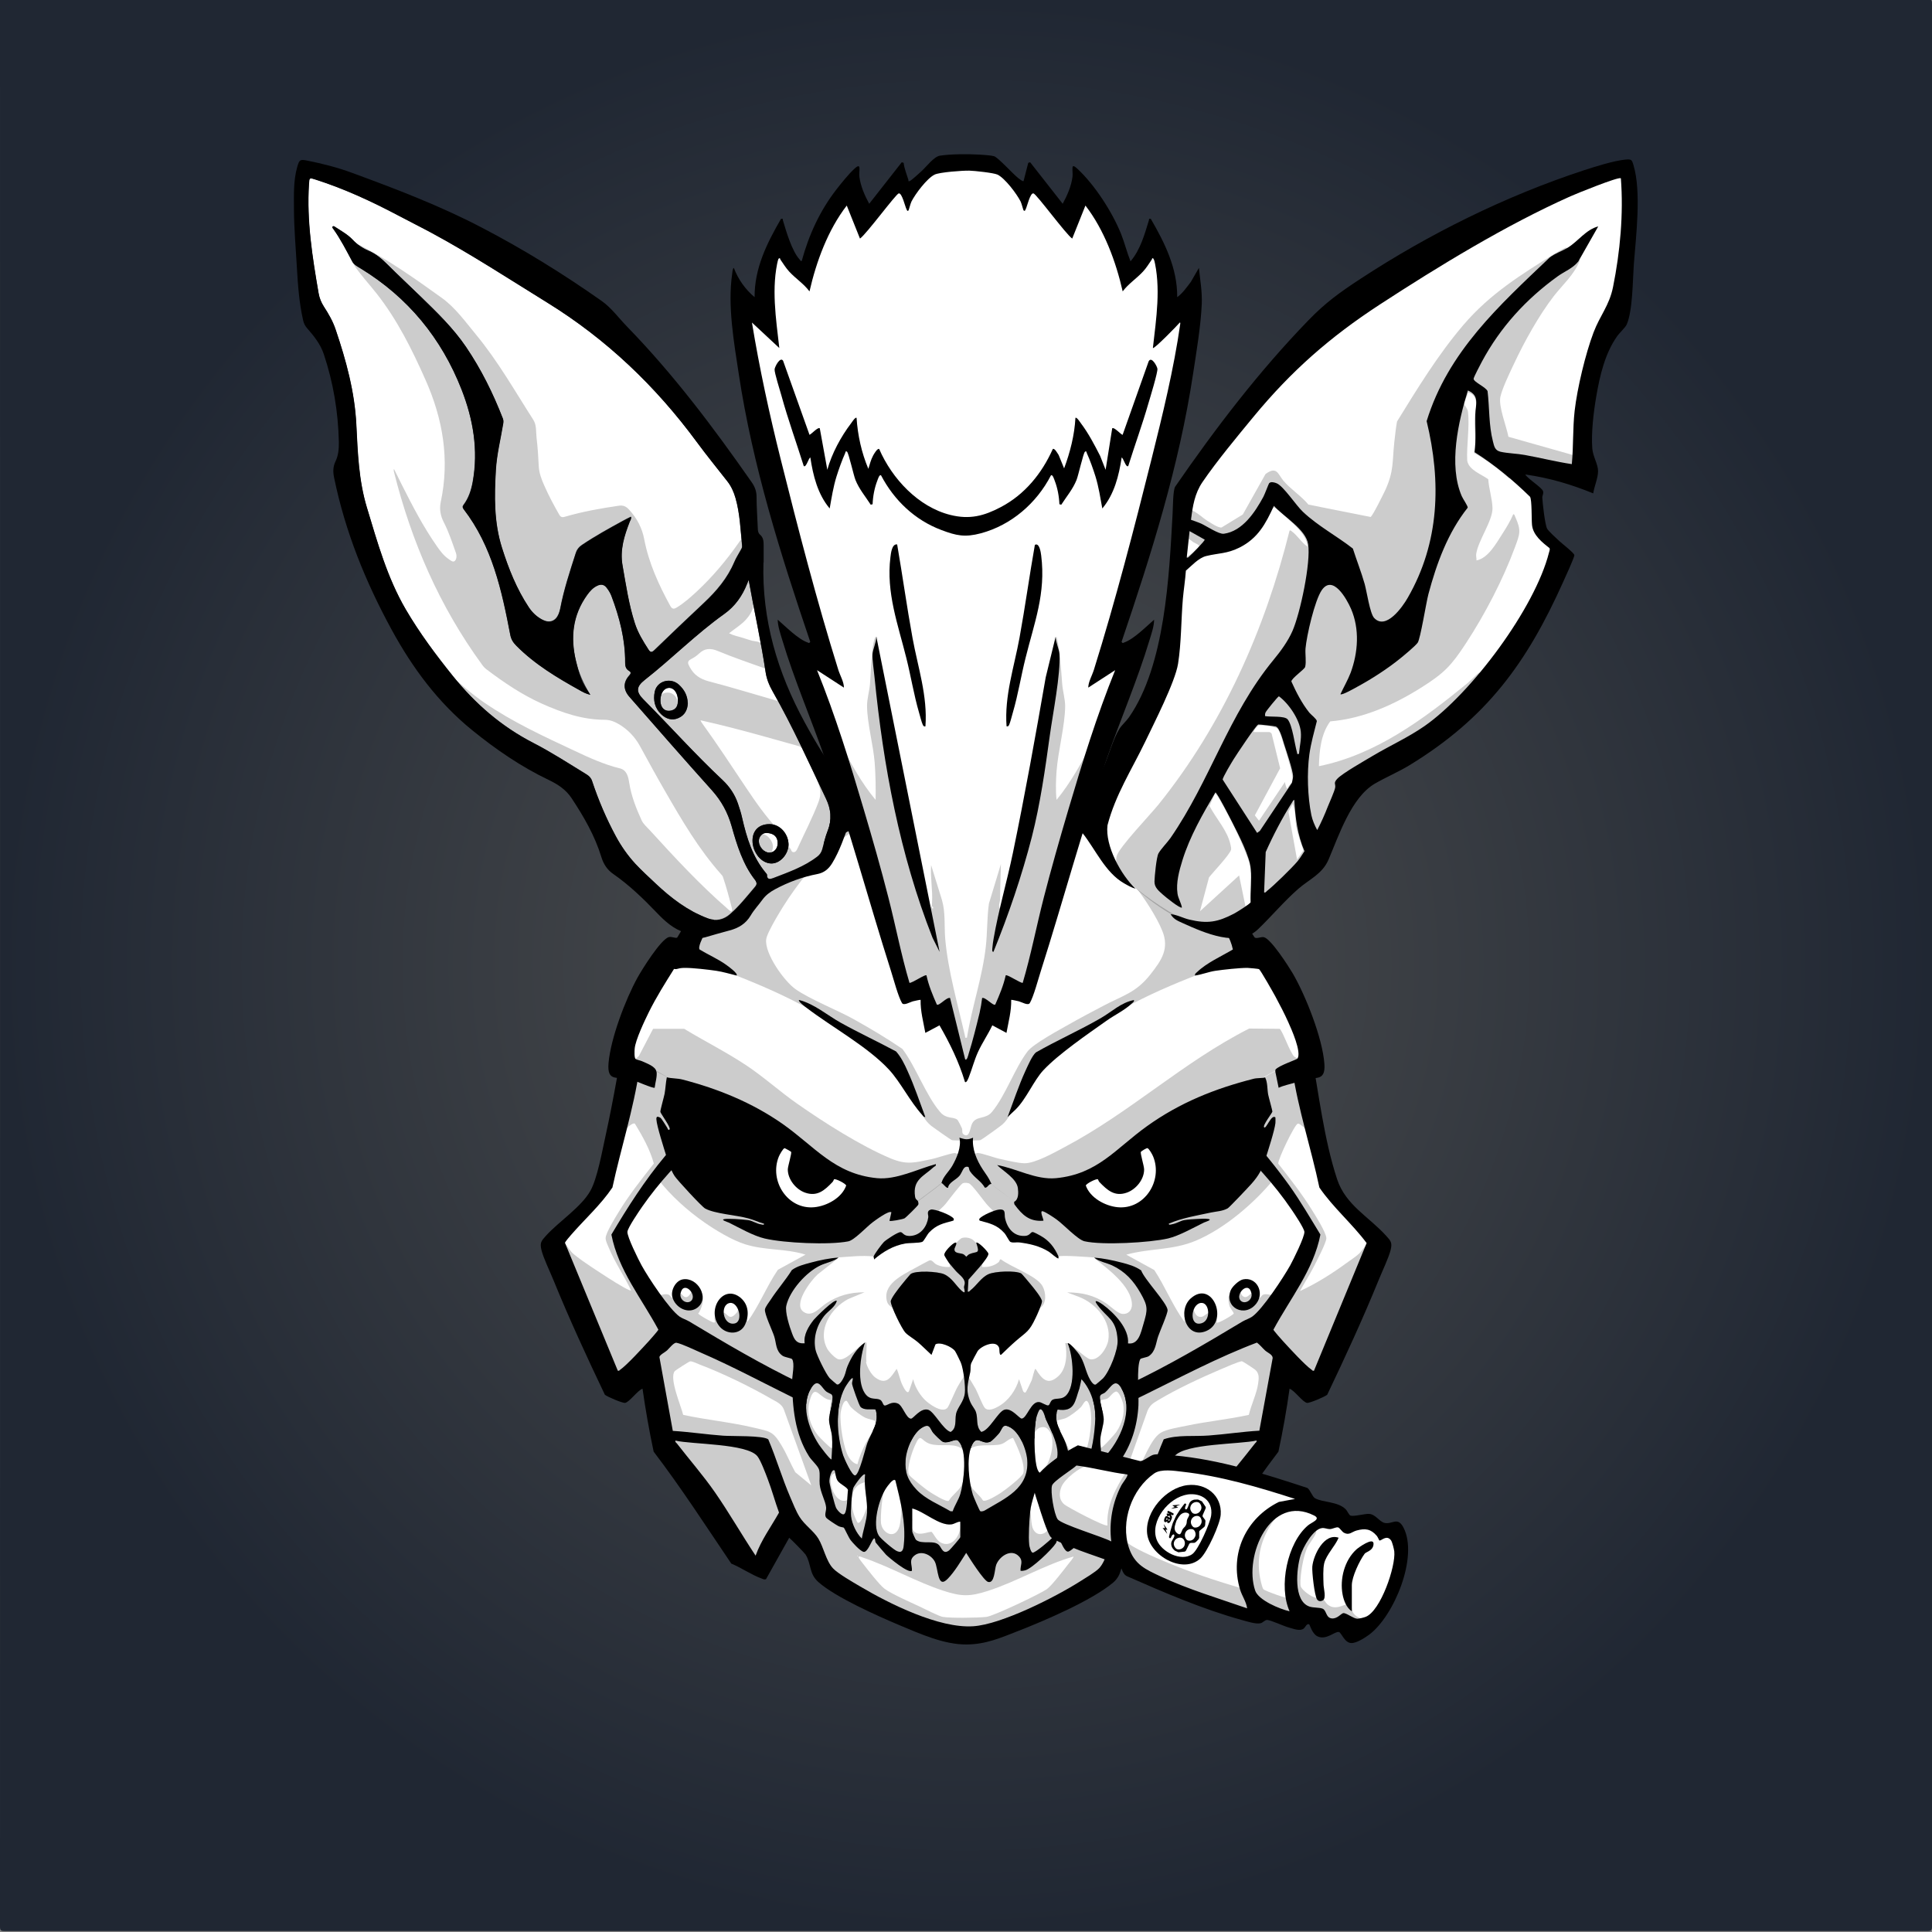 <?xml version="1.0" encoding="UTF-8"?>
<svg xmlns="http://www.w3.org/2000/svg" viewBox="0 0 2048 2048">
<rect x="0" y="0" width="2048" height="2048" fill="#808080" stroke="none"/>
<style>
  .outline { fill: #000000; }
  .fill { fill: #ffffff; }
  .shading { fill: #aaaaaa; opacity: 0.5; }
</style>




<g class="background"><defs><radialGradient id="radial-gradient" cx="1024" cy="-181" r="1024" fx="1024" fy="-181" gradientTransform="translate(0 1204)" gradientUnits="userSpaceOnUse"><stop offset="0" stop-color="#505151"/><stop offset="1" stop-color="#202733"/></radialGradient></defs></g><g class="background"><path id="gradient-jean" fill="url(#radial-gradient)" d="M2048 3.6v2038.8c0 3.8-.8 4.6-4.6 4.6H4.6c-3.8 0-4.6-.8-4.6-4.6C.1 1361.3 0 680.2 0-1h2043.4c3.8 0 4.6.8 4.6 4.6" class="gradient" style="fill: url(#radial-gradient)"/></g>
<g class="trait-group" data-category="jaw"><path id="fill-jaw-robo1" fill="#fff" d="M1369.9 1062.1c.4.5 1 11.1 1.4 13.1 11.6 61.7 25.9 123 37.2 184.8 16.2 20.3 35.3 38.1 51.5 58.4l-70.1 149.9-2.3 1.6-31.6-1.9-7.8 59.7-101.2 128.8c-1.6 1.1-2.6-.6-3.6-1.6-11.2-11.1-20.8-28.6-32-40-1.3-1.3-2.6-3.5-4.8-2.9-3.4.9-32.4 51.8-38.3 57.8-25.8 9.8-49.6 24-74.7 35.3-8.9 4-63.2 23-65.1 25.9-.6 1-.4 2.8-.6 2.9-.2.2-3.1-.9-4.4-.9s-3.2 1.3-3.6.9c-.3-.3.7-2.4-2.3-4.2-13.4-8.1-38.6-14-54.4-20.6-28.2-11.8-54.4-28.3-83.3-38.7-6.3-5.8-35.3-57.4-38.7-58.4-2.2-.7-4.5 2.4-5.9 3.9-11.6 12.1-21.3 28.8-33.1 41l-1.9-.9-100.9-128.1c-3.2-19.9-5.4-39.9-7.5-60l-31.6 1.9-2.5-1.4-69.8-149.3c-.3-1.9 4.6-7.3 6.3-9.3 14.5-16.8 30.7-32.1 44.6-49.4 10.6-62 27.2-123.3 37.7-185.3.5-3.2-.7-11.9 2-13.3 104.8-21.7 209.7-42.7 314.5-64.3 7.3-1.5 24.9-7.3 30.5-7.5 4.2 0 24.8 6.2 31.1 7.5 105 21.6 210.1 42.9 315.1 64.4v.2z" class="fill" data-original-prefix="fill"/></g><g class="trait-group" data-category="jaw"><path id="outline-shading-jaw-main" fill="#000" d="m1369.9 1062.1 28.1 145.4c-4.8-.6-19.2-17.4-22.3-16.4-3.4 1-21.1 37.8-20.7 42.4 12.3 15.8 24.8 31.6 35.4 48.6 3.7 5.9 15.5 24.5 15.6 30.5 0 4.7-10.7 25-13.5 30.5-4.5 8.7-9.8 16.9-14.5 25.5 17.3-8 33.9-18.4 49.3-29.7 4.1-3 10.3-7 13.7-10.3 2.3-2.2 12.4-16.5 13.5-16.5l5.5 6.4-65.1 139.9-6.5 11.5-32.3-1.9-7.8 59.7-101.2 128.8c-1.6 1.1-2.6-.6-3.6-1.6-11.1-11.1-20.8-29.2-31.9-40-.8-.8-1.6-2.1-2.9-1.9-7.3 1.3-32.3 48.3-39.7 55.4-30.9 14.9-60.7 32.4-91.6 47.4-12.8 6.2-33.2 17.2-46.8 18.2-23.7 1.7-37.4-7.3-57.9-17.2-31.4-15.1-61.6-32.8-93-48-8.2-6.6-32.8-54.4-40.3-55.8-2.8-.5-31.3 38.2-35.8 43-1 1.2-2 1.2-3.1 0l-100.9-128.1-7.5-60-31.6 1.9-2.5-1.4-69.8-149.3c-.3-3.1 3.7-7.8 6.8-5.8 1.9 1.2 8.8 11.9 11.5 14.6 2.9 2.9 7.8 6.2 11.2 8.8 4.5 3.4 49.2 33.3 51.3 31.2-7.3-15.4-17.3-29.8-23.8-45.6-1.2-2.9-3.2-6.7-3.2-9.9 0-5.3 10.4-22 13.7-27.4 11-18.2 24.3-34.9 37.4-51.6-4.2-15.2-12-29-20.1-42.3-.9-.5-2 0-2.9.4-6.3 3.4-12.9 13.3-20 16.5l28.1-145.9 45.8-9.7c48.2-55 116.4-93.5 184.8-118.2 72.2-26 130.6-31.5 205-8.5 77.7 24 155.9 65.5 210.3 126.7zM854 1330c-21-6.7-43.3-4.3-64.4-11.1-14-4.5-30.8-14.7-42.9-23.1-18.1-12.6-35.7-28.4-49.2-45.8-10.7 14.6-22.1 30.4-30.7 46.3-4.3 8-11.3 21.1-7.7 30.1l27.1 48.4c6.1 1.6 17.5-4.7 22.8-2.3 1.5.7 2.4 3.5 4.5 3.5s4.4-5.1 7-5.1 3.4 4.4 7 4.1 5.2-6.6 7.2-7c.5 0 8.2 2.7 8.6 2.9 4.7 2.4.3 18-3.2 21.4.3 1.5 14.2 9.3 16.4 9.6 2.9.5.2-2.4 1-4.9s6.5-6.3 8.8-5.9c5.4.9 6.3 10.2 14.7.3 1.9-2.2 0-4.1 4.5-4.6 8.5-1 5 8.4 7 14.1 12.4-17.2 20.2-37.4 32.1-54.9l29.4-16.1Zm507.8 44.8c8.8-17.7 20.1-34.4 28.2-52.3-.4-8.9-2.9-14.5-6.9-22.2-8.9-17.4-21.4-34.4-32.7-50.3-21.1 25.5-52 52.2-82.8 65.2-24.8 10.4-48.4 7.8-73.7 14.8l29.7 16.3c11.6 17.6 19.4 37.7 31.8 54.7.9-1.8 1-13.5 1.5-14s7.3-.2 7.8.2c1 .6 1.6 7.8 6.9 8.7 6.3 1.1 7.7-7.8 15.4-2.8 2.7 1.8 3.1 6 2.8 8.9 1.2 1.4 17.7-8.3 18-9.6.2-1-3.9-5.8-4.6-8.4-2.2-9.5-1.5-13.7 8.4-14.8 5.3-.6 2.8 2.2 5.5 4.5 4.6 4 7.8-2.7 10-2.6 2.7.2 5 4.9 7.2 4.9s3-2.8 4.5-3.5c5.2-2.4 16.6 3.8 22.8 2.3zM1078 1327c-5.5-11.1-10.5-24.8-17.6-34.9-4.2-6.1-10.2-10.5-14.9-16.1-3.4-4-15.2-20.5-18.4-21.6-1.9-.6-4.4-.8-6.3-.2-2.4.7-15.7 18.7-18.7 22.3s-7.4 6.8-10.5 10.5c-9.4 11.2-15.1 26.9-21.5 40h108Zm-353.8 172.8c24.8 5.4 50.2 7.7 75 13.6 17.3 4.1 20.3 3.6 29.6 19.4 5.3 8.9 9.2 18.7 14.2 27.8l17 14-29.2-80.8c-2.4-5.8-8-8-13.1-10.9-22.2-12.9-51.7-27.2-75.7-36.3-2.6-1-8.1-3.8-10.4-3.5-1 0-15.6 9.5-16.3 10.3-6.3 7.6 6.8 37.2 8.9 46.5Zm599.6 0c2.5-10.6 8.2-22.1 9.8-32.7.8-5.7 1.7-10.9-3-15.1-1.1-1-13.2-8.9-14-9-2.5-.3-19.4 7.2-23.2 8.8-20.7 8.8-45.7 20.5-65 32-5.6 3.4-8.8 4.9-11.8 11.2l-28.5 80 16.4-14.1c7.1-10.9 14.9-35.4 25.9-42.1 6.1-3.8 19.9-5.9 27.5-7.5 21.8-4.6 44.2-6.7 66-11.5zM908.5 1649v1c.7-.3.7-.7 0-1m229.5 1c-31 8.8-60.6 26.8-91 36.5-19.3 6.2-28.3 5.9-47.5-.4-28.3-9.3-56.5-25.5-85-35.1-1.2-.4-3.6-1.8-4.5-.5.8 2.1 2.7 4.2 4 6 4.9 6.3 18 23.3 23.5 27.5 7.2 5.5 27.9 14.6 37.1 18.9 5 2.3 20.9 10.5 24.9 11.1 9 1.4 36.3 1 46 0 7-.6 57.7-24.6 64.4-29.6 5.3-3.9 18.2-20.8 23-27 .8-1 5.8-6.8 5-7.5Z" class="outline" data-original-prefix="shading" opacity=".2"/></g><g class="trait-group" data-category="jaw"><path id="outline-jaw" fill="#000" d="M670 1105c2 .2 9.2 3.6 9.8 5.7 1 3.3-1.3 18.1-2 22.7-6 41.8-19.7 84.1-28.6 125.4-12.3 18.3-29.3 33.5-43.8 50.2-1.2 1.3-6.5 7.5-6.5 8.5l56 135.5c1.5.4 1.7-.4 2.5-1 7.1-4.9 23.9-23.3 30.5-30.5 1.5-1.6 9.9-11.2 10-12-17.6-32.9-42.5-63.1-49.8-100.8 17.2-28.9 35.3-57.4 56.9-83.2 6.2-7.4 21.8-27.5 32-26.1 4.7.6 8.6 4.8 6.4 9.5-23 21-44.9 44.7-62.7 70.3-3.2 4.6-15.2 22.2-15.6 26.5-.5 5.1 11.8 29.8 15 35.6 7 12.8 29.4 46.8 40.5 54.5 2.8 1.9 7 3.2 10 5 77.7 46.7 153.2 90.1 243.1 109.9 13.1 2.9 37.4 9.1 49.8 9.2 11.3 0 33.7-5.7 45.6-8.2 92.6-19.7 168.3-62.9 248.1-110.9 3.1-1.8 7.2-3.1 10-5 11.1-7.7 33.4-41.8 40.5-54.5 3.2-5.8 15.5-30.5 15-35.6-.4-3.9-10.7-19.3-13.6-23.5-18.3-27-40.8-51.3-64.7-73.3-2.5-9.2 6.9-10.8 13.8-7.8 10.7 4.6 40.4 44.2 48.5 55.5 11.9 16.7 22.3 34.6 33 52.1-7.3 37.7-32.2 67.9-49.8 100.8 0 .8 8.5 10.4 10 12 6.6 7.2 23.4 25.6 30.5 30.5.8.6 1 1.4 2.5 1l55.8-135.3c-15.4-20.6-35.6-37.7-50.1-58.9-8.6-41-22.6-83.1-28.6-124.4-.7-4.8-3.1-20-1.9-23.7.6-2.1 8-5.5 9.8-5.7 4.6-.4 10.8 5.1 11.9 9.6 8.1 44.1 13.6 92.9 27.6 135.4 9.1 27.6 33.8 39.8 52 60 4.9 5.4 6.6 7.2 4.8 14.8-2.1 8.6-9.2 23.2-12.8 32.2-16.7 41-35.5 81.7-54.5 121.5-2.5 2.1-18.6 9-21.4 8.6-4.6-.7-13.3-13.3-18.5-15-3.1 22.3-7.1 44.7-11.8 66.7-29.2 38.3-55.4 79-82.3 118.7-10.2 4.1-22.2 12.3-32.2 15.8-1.5.5-3 1.3-4.6.7l-24.6-43.9c-1.1.5-16.2 15.9-17.3 17.7-6.5 10.1-3.8 21-14.2 29.8-22.9 19.1-72.2 40.2-100.7 51.3-18.6 7.3-34.3 14.2-54.7 14.3-24 .2-49.5-11.4-71.5-20.6-23.2-9.8-67.3-29.4-85.5-45.5-10.3-9.1-7.3-19.2-13.7-29.3-1.1-1.7-16.2-17.1-17.3-17.7L812 1674c-1.6.6-3.1 0-4.6-.7-10.1-3.5-22-11.7-32.2-15.8-26.9-39.8-53.1-80.4-82.3-118.7-4.7-22-8.6-44.4-11.8-66.7-5.2 1.7-14 14.4-18.5 15-2.8.4-18.9-6.5-21.4-8.6-19-39.8-37.8-80.5-54.5-121.5-3.6-8.9-10.8-23.6-12.8-32.2-1.8-7.6 0-9.4 4.8-14.8 13.4-14.9 37.6-30.5 47.2-47.8 7.3-13.1 12.4-41.8 15.8-57.2 4.5-20.4 8.5-41.2 12.2-61.8 1.5-8.5 1.8-19.4 3.7-27.3 1.2-5 7.2-11.3 12.6-10.9zm664.9 411.9 14.2-77.4c-.2-3.8-5.4-5.5-8.1-8-2.9-2.7-5.4-5.9-8.6-8.3-82.7 31.3-155.3 82.7-242.3 103.3-57 13.5-94.2 11-150.2-4.8-69.9-19.7-131-59.2-197.1-87.9-6-2.6-20.1-9.4-25.7-10.4-2.8-.5-7.7 6-10 8.1-2.1 2-7.6 4.5-8.1 7l14.2 78.3c17.8 1.1 35.6 3.8 53.4 5.1 9.3.7 42.4-.4 47.8 3.9 8.5 20 14.6 41 23.2 61 2.8 6.5 6.2 15.2 9.9 21.1 5.4 8.7 15 14.9 20 23.1 5.6 9.2 8.1 23.6 15.5 31.5 5.1 5.5 21.6 15 28.8 19.2 31 18.4 83.7 44.6 119.8 42.2 30.1-1.9 87.2-31 113.4-47.6 5.2-3.3 16.2-9.8 20.1-13.9 7.2-7.5 10.4-24.2 16.1-32.9 2.7-4.1 8-7.8 11.3-11.7 8.3-9.7 11.9-17.5 16.9-29.1 9-20.6 15.3-42.4 24.2-63 14.6-5 32.2-2.8 47.8-4 17.8-1.3 35.6-4.1 53.4-5.1v.3ZM801 1649c5.8-16.3 16.4-30.6 24.8-45.6-4.3-11.7-7.5-23.9-12-35.6-2.2-5.8-7.4-19.7-10.9-24.1-10.8-13.6-69.6-12.5-86.9-16.6-.5 1.7.7 2 1.5 3 13.4 17.3 27.7 33.6 40.3 51.7 15.2 21.9 28.4 45.1 43.2 67.3Zm531-122c-17.3 4.1-76.1 3-86.9 16.6-3.5 4.4-8.6 18.3-10.9 24.1-4.5 11.7-7.7 23.9-12 35.6 8.4 15.1 18.9 29.3 24.8 45.6 14.7-22.2 27.9-45.4 43.2-67.3 12.6-18.1 26.9-34.3 40.3-51.7.8-1 1.9-1.3 1.5-3Z" class="outline" data-original-prefix="outline"/></g><g class="trait-group" data-category="jaw"><path id="outline-jaw1" fill="#000" d="M785.7 1376.3c8.1 7.2 8.5 18.5 4.1 27.9-5.2 10.9-19.3 10.7-26.7 2.3-15.1-17.3 3.6-47 22.7-30.2Zm-12 4.9c-10.7 1.7-7.7 23.9 4.7 21.8 10.2-1.7 4.4-23.3-4.7-21.8" class="outline" data-name="outline-jaw" data-original-prefix="outline"/></g><g class="trait-group" data-category="jaw"><path id="outline-jaw2" fill="#000" d="M1262.3 1376.3c22.7-20.1 40.5 23.7 16.9 34.4-21.7 9.8-31.5-21.5-16.9-34.4m10.4 4.9c-10.5 1.7-12.6 25.9 1.3 21.4 10.1-3.2 8.1-22.9-1.3-21.4" class="outline" data-name="outline-jaw" data-original-prefix="outline"/></g><g class="trait-group" data-category="jaw"><path id="outline-jaw3" fill="#000" d="M723.7 1356.2c15.6-2.8 28.9 19.5 15.8 29.8-10 7.8-24 0-26.8-11.2-1.8-7.1 3.5-17.2 11-18.6m9.1 22.6c6.5-6.5-8.3-22.1-11.4-7.8-1.5 7.3 7.1 12.1 11.4 7.8" class="outline" data-name="outline-jaw" data-original-prefix="outline"/></g><g class="trait-group" data-category="jaw"><path id="outline-jaw4" fill="#000" d="M1317.7 1356.2c14.2-2.9 23 13.6 14.3 25.3-12 16-34.6 4.8-27.5-13.5 1.7-4.3 8.7-10.8 13.2-11.8m-2.5 22.6c4.3 4.3 12.9-.5 11.4-7.8-3-14.3-17.9 1.3-11.4 7.8" class="outline" data-name="outline-jaw" data-original-prefix="outline"/></g>
<g class="trait-group" data-category="mouth"><path id="fill-muzzle" fill="#fff" d="M1038 1292s-.4 1.7.7 2c10.3 2.8 18 4.3 25.8 13 1.9 2.2 4.9 8.8 6.5 9.5 2.6 1.2 6.6 0 9.5.5 11.4 1.5 21.2 3.7 31.2 9.8 2.1 1.3 9.2 7.8 10.2 7.1.3-.3 0-1.7 0-1.9 2.4-1.8 32.7.6 38 1 5.2 4.2 13.2 5.5 19.2 8.3 13.7 6.4 22.5 16.1 29.9 29.1 8.4 14.6 7.7 17.8 3.1 33.4-2.5 8.5-4.8 21.8-16.3 20.2 1.5-15.5-14.8-32.4-26.5-41-3.2-2.4-11.3-7.2-6 0 10.8 14.7 20.2 14.8 21.5 37.5.6 10.3-8.4 32.9-15.4 40.5-.6.7-7.1 6.3-7.6 6.5-3 1.6-6.9-6.1-7.8-8.2-3.6-7.8-4.7-15.5-9.7-23.3-1.1-1.7-10.8-13.7-12.4-12.1 5.6 13 9 46.2-2.5 56-4.4 3.7-9.4 1.9-13.3 3.7-2.8 1.3-3 5.7-4.8 6.1s-7-3.1-9.4-3.5c-8.9-1.3-13.2 17-18.7 17.5-2.5.2-10.7-11.9-18.4-9.4-7 2.2-15.4 21.2-24.4 23.6-6.3-6-3.4-14-5.8-21.2-1.2-3.5-4.2-6.7-5.8-10.2-5.4-12.7-2.8-19.9-.2-32.2.6-3 0-5.9.9-9.1.2-.7 6.3-12.3 6.9-13.1 3.7-5.4 19.2-12.4 22.7-3.8.9 2.2 0 8.7 2.2 7.7 5.1-4.9 10.2-9.9 15.5-14.5 11.5-10 14.1-9.7 21.2-24.8 1.5-3.3 6.5-14.5 6.6-17.3 0-3.4-9.2-14.7-11.8-17.8-1.4-1.7-9.5-11.5-10.2-11.8-6.4-3.2-28-2.3-34.7.8-7.9 3.6-12.5 12-19 17-1 .8-1.3 1.9-3 1.5l.8-12.7c3.6-4.3 21.7-23.3 21.1-27.5-.4-2.6-11.3-13.4-12.9-11.7 4.4 12.8.7 8.7-7.3 12.2-1.2.5-2.9 2.7-3.2 2.7s-2-2.2-3.2-2.7c-3.4-1.5-9.7-.4-9.3-5.6 0-1.1 4.1-7.6.5-6.6-2.8.8-12 9.9-11.3 13.2 0 .6 4 7 4.8 8 1.5 2 5 5.9 7 8.3 3.2 3.9 9.7 7.6 9.9 13.1 0 1.6-.8 3.1-.8 4.8s2.6 8.1-2.5 3.6c-6.2-5.3-10.2-13.6-18.5-17.5-6.5-3-30.3-4.3-35.7-.2-.8.6-8.8 10.5-10.2 12.2-2.4 3-10.9 13.7-10.8 16.8.2 5.4 11.7 29 15.7 33.2 3 3.2 9.3 6.8 13 9.9 5 4.3 9.7 9.1 14.5 13.5l4.2-11.1c4.9-3.1 17.7 2.6 20.8 7.1 1 1.5 5.1 9.9 6 11.9 2.8 6.4 5.1 25.4 4.4 32.4-1.1 10-7.9 15-9.4 22.6-1.3 6.4 1.1 14.9-5.8 18.9-8.1-2.6-17.3-21.5-23.6-23.5-8.2-2.6-15.9 9.6-18.4 9.4-5.3-.4-8.7-14-13.9-16.1-6.9-2.8-11.5 2.7-14.1 2.1-1.8-.4-2-4.8-4.8-6.1-4.5-2-9.6.3-14.3-4.7-10.9-11.5-6.5-42.2-1.5-56.1-9.1 6.7-14.1 14.8-18.5 25-1.6 3.6-2 7.5-3.7 11.3-1 2.1-4.9 9.8-7.8 8.2-.4-.2-6.9-5.9-7.5-6.5-3.9-4.3-13.8-24.4-15-30-2.8-12.9 1.4-26.5 9.5-36.5 4.1-5.1 11.3-9 13-15.5-2.4-2.4-22.3 17.4-24.4 20.1-5.4 6.8-11 15.9-9.6 24.9-8.3.5-10.7-3.3-13.3-10.2-2.7-7.1-7.8-22.8-6.2-29.8 3.7-16.2 21.4-35.8 36.3-42.7 6.2-2.9 13.9-4.1 19.2-8.3 12.5-.8 24.5-2.3 37-1 0 0 .7 2.1.5 3 9.5-8.2 20.6-14.8 33.1-16.9 4.7-.8 14.8-.4 18.1-1.8 1.6-.7 5.2-7.7 7.2-9.9 8-8.4 15.2-9.7 25.4-12.5 1.1-.3.6-1.9.7-2 1.1-.7 25.9-.7 27 0v.2Z" class="fill" data-original-prefix="fill"/></g><g class="trait-group" data-category="mouth"><path id="fill-teeth14" fill="#fff" d="M1039.1 1601.9c-.8-.5-7.2-15.4-7.9-17.6-4.2-13.6-7-37.9-1.5-51.1 5.8-13.9 10.8-1 20-5 1.9-.8 7.6-6.8 9.2-8.8 2.6-3 3.6-9.1 8-8 12.8 3.1 21.1 24.2 22 36.1 2.3 30.4-23.4 40.7-45.2 53.7-1.2.5-3.6 1.3-4.6.6Z" class="fill" data-original-prefix="fill"/></g><g class="trait-group" data-category="mouth"><path id="fill-teeth13" fill="#fff" d="M1015.7 1527.3c10.2 8.9 6 44.1 2.3 56.2-1.9 6.4-6 12-8.1 18.3h-2.3c-12.1-7.1-26.3-12.4-36.1-22.9-9.1-9.8-12.3-17.9-11.5-31.5.8-11.8 9-32.3 21.2-35.9 4.8-1.4 5.7 4.5 8.2 7.4 1.8 2.1 8.3 8.8 10.5 9.5 6 1.9 12.5-4.1 15.8-1.3z" class="fill" data-original-prefix="fill"/></g><g class="trait-group" data-category="mouth"><path id="fill-teeth12" fill="#fff" d="M904 1461c0 2.2-1.1 3.8-.8 6.2s7.4 22.5 8.8 24c3.7 4.1 11.1 2.3 15.9 2.9 4.9 13.5-4.3 23.9-8.6 35.6-2 5.3-8.4 33.1-12.8 34.3-3.3.8-11.7-18-12.8-21.2-6.8-20.9-8.8-51.8 1.8-71.7.6-1.2 7.1-11.6 8.4-10.1Z" class="fill" data-original-prefix="fill"/></g><g class="trait-group" data-category="mouth"><path id="fill-teeth11" fill="#fff" d="M1144 1564c-1 .7-1.8-.4-2.4-1.1-5.8-5.8-8.7-24.8-11.8-33.2-4.3-11.7-13.8-21.9-8.6-35.6 18.6 2.9 18.2-8.8 23.1-22.4l2.2-9.8c10.2 11.1 15.2 27.6 14.6 42.5-.5 13.7-3.2 35.3-9.5 47.5-.8 1.5-6.9 11.6-7.5 12Z" class="fill" data-original-prefix="fill"/></g><g class="trait-group" data-category="mouth"><path id="fill-teeth10" fill="#fff" d="M949 1569c5.5 22.1 11.4 45.4 9 68.5-.5 5-1.3 9.2-7 6.9-3.4-1.3-17.5-13.4-19.5-16.5-7.4-11.8.3-39.7 8-50.8 1.2-1.7 7-10.1 9.4-8.1Z" class="fill" data-original-prefix="fill"/></g><g class="trait-group" data-category="mouth"><path id="fill-teeth9" fill="#fff" d="M1100 1569c3.4-2.9 13.3 14.1 14.5 17 4.8 11.7 9.3 33.5 1 44-2.1 2.7-18.5 16.5-20.9 15.9-1.9-.4-3.4-6.5-3.6-8.4-1-8.7 0-26 1-35 1.1-10.9 6.5-22.5 8-33.5" class="fill" data-original-prefix="fill"/></g><g class="trait-group" data-category="mouth"><path id="fill-teeth8" fill="#fff" d="M1167 1547c.9-6.7-1-15-.6-21.3.3-6.3 3.7-14.6 3.6-21.2 0-5.7-4.8-19.5-4-24 .5-2.9 3.5-2.8 5.5-4.5 6.2-5.3 10.4-15.8 16.9-4.9 14.2 23.5-1 56.5-18.4 74.4-.9 1-1.3 1.9-3 1.5" class="fill" data-original-prefix="fill"/></g><g class="trait-group" data-category="mouth"><path id="fill-teeth7" fill="#fff" d="M881.7 1478.3c3.3 2.9-2.8 21-2.8 26.2s2.6 12.6 3.1 18c.7 8 0 16.5-.5 24.5-1.8 0-11.7-13.3-13.3-15.7-11.2-16.8-20.3-43.7-7-61.7 6.2-8.4 9.7.9 14 4.7 2 1.9 5.7 3 6.6 3.9Z" class="fill" data-original-prefix="fill"/></g><g class="trait-group" data-category="mouth"><path id="fill-teeth6" fill="#fff" d="M1018 1613v16.5c0 .9-10.8 13.2-11.9 14.1-6.3 4.8-8-2.6-10.6-5.5-5.5-6-17.9-.4-24.4-5.6-.9-.7-4.1-8.3-4.1-8.9v-24.5c12.3 3 28.7 18.5 41.4 16.9 3.5-.4 6.1-3 9.6-2.9Z" class="fill" data-original-prefix="fill"/></g><g class="trait-group" data-category="mouth"><path id="fill-teeth5" fill="#fff" d="M1102.5 1494c3.3-.8 5.3 8.5 6.3 10.7 5 10.5 15.3 30.3 11.4 42.1-2.2 6.7-15.6 23.4-20.4 11-4-10.4-4.1-44.7-1.1-55.5.4-1.6 2.4-7.9 3.8-8.2Z" class="fill" data-original-prefix="fill"/></g><g class="trait-group" data-category="mouth"><path id="fill-teeth4" fill="#fff" d="M917 1563c-1.6 13.5 2.8 27.4 2 40.5-.5 8.8-4.2 18.6-5.5 27.5-5.8-5.6-10.5-15.7-11.4-23.6-.6-5.2.7-25.8 2.4-30.3.6-1.6 10.5-16.2 12.4-14.1Z" class="fill" data-original-prefix="fill"/></g><g class="trait-group" data-category="mouth"><path id="fill-teeth3" fill="#fff" d="M1135 1631c-.4-8.9-4.4-17.8-5.1-26.5-1-13.6 3.6-27.7 2-41.5 2.2-2.4 11.9 13 12.5 15 2 6.8 2.7 27.3 1.2 34.3-1.3 6.3-5.5 14.8-10.8 18.7z" class="fill" data-original-prefix="fill"/></g><g class="trait-group" data-category="mouth"><path id="fill-teeth2" fill="#fff" d="M1154.1 1604.9c-3.4-2-5.1-22.3-3.9-26.2.8-2.6 8.9-5.2 10.2-8.8l5.1-10.9c3.8 3.4 5.1 7.2 4.3 12.2-.7 4.5-5.2 22.3-6.9 26.2-.9 2.2-6.1 9-8.8 7.5" class="fill" data-original-prefix="fill"/></g><g class="trait-group" data-category="mouth"><path id="fill-teeth1" fill="#fff" d="M885 1559c.4.4.7 7.1 3 10.5 2.7 3.9 10.5 6.9 11 10-.8 4.7-.7 23-4 25.4-2.5 1.8-7.7-4.5-8.7-6.7-1.6-3.6-6.3-22.5-7-27-.6-3.9 2.5-15.6 5.8-12.3Z" class="fill" data-original-prefix="fill"/></g><g class="trait-group" data-category="mouth"><path id="outline-shading-mouth2" fill="#000" d="M918 1443.5c.8 5.3 5.6 13.8 10.1 16.9 11.5 8.3 16.2-.3 22.4-9.4 2.5 5.4 3.4 11.5 6 17 1.4 2.8 5.7 12 7.5 5.5l4-11.5c1.6 7.5 6.3 15.4 11.5 21 4.3 4.7 18.8 15.4 24.6 9.6 2-2.1 8.3-17.9 10.8-22.2 1.2-2.2 7.8-13.8 9.7-13.3 1 .2 8.5 13.2 9.7 15.3 2.4 4.5 7.3 17.7 9.8 20.2 3.8 3.8 10.5.4 14.4-1.8 10.5-5.9 18.5-17.2 21.7-28.8l4.2 12.3c.3 1.2 1.9 2.4 2.8 1.7.6-.4 5.8-11.3 6.5-13 .8-2 2.8-12 4-12 6.8 10.7 12.9 18.4 24.5 7.5 8.6-8 9.3-23.8 7-34.5 3.5-3.1 21.1 16.1 26.6 16.9 9.1 1.4 17.6-11.8 19-19.9 3.5-20.5-12.9-39.2-30.9-46.2l-12.7-4.8c15.4 0 28.2 2.9 41.1 11.4 4.8 3.1 12.2 10.9 17.6 11.4 6.2.6 10.1-4.1 10-10-.4-19.3-25.8-38.1-39.7-48.8 15.4 2.4 34.6 11.8 45 23.5 7.8 8.8 19.1 25.1 19.1 37s-6.4 28.5-9.2 32.8c-3.3 5.3-11.7 5.4-13.4 10.6-.9 8.1-2.1 16.4-2.5 24.5-1.5 29 1.4 45.2-10.8 73.2-3.6 8.2-12.7 20.4-14.9 27.1-4.2 12.8-.7 26.4-9.1 38.9-3.2 4.8-8.4 6.7-11.2 10.8-1.7 2.5-2.4 6.1-4.2 8.8-4.5 6.7-14.6 23-21.6 8.9-1.6-3.3-1.3-12.9-6.7-6.2-1.4 1.7-1.9 4.4-3.5 6.5-3.7 4.7-17.7 19.6-23.5 19.5-2.2 0-4.5-4.1-6.6-5.4-7.9-5-21.1-6.3-29.2-1.4-7.3 4.4-9.5 13.6-18.1 6.8s-6.4-10.8-20.1-9c-5.6.7-11.4 12.6-16.9 12.1-2.8-.2-11.4-11.1-18.5-12.6-6.3-1.3-17.5.7-23 4.2-2.6 1.7-4.1 5.6-7.5 5.4-5.7-.3-19.8-15.8-23.6-20.5-1.2-1.5-4.4-10.6-7.1-6.9-2.5 3.4-.6 9.9-7.2 12.7-7 3-14.9-11.2-18.1-16.4-1.2-1.8-1.2-4.3-2.6-6.4-2-3-6.8-5.4-9.5-8.5-10.4-11.9-6.7-27.7-10.7-41.3-.8-2.6-5.6-8.5-7.3-11.7-18.4-35.7-16.4-45.6-18.4-84.6-.4-7.7-.6-20.7-2.2-27.8-1.5-6.2-11.1-6.1-14.2-11.8-3.4-6.1-9.3-29.6-8.6-36.4 1.2-10.3 16.2-31.2 24-38 10.5-9.2 26.2-16.5 40-18.5l-21.5 17c-7.2 6.4-26.8 32-14.8 39.9 9 5.9 16.7-4.5 23.7-9.1 12.7-8.4 25.3-11.8 40.7-11.8l-17.3 7.2c-18 9.4-33.1 32.7-22.1 52.8 1.7 3.1 8.6 10.4 12 11.1 9.1 1.7 20.7-15.4 29.5-18 .6 6.4-.9 14.3 0 20.5zm-37.1 40.6c-12.3-.5-17.1-20.2-22.8 1.5-3.4 13 1.2 26.4 9.4 36.5 1.5 1.8 12.7 13.1 13.9 12.9.8 0 2.5-2.3 2.8-3.2 2.9-7.1-3.2-12.2-4.2-19.2-1.5-9.8 0-18.7.9-28.4Zm301.8-8.9c-3.2.8-6.3 6-8.8 7.3-2.1 1.1-7.2 1-7.8 3.2-.5 1.7 3 10.8 2.9 14.8 0 3-1.5 13.9-2.2 16.8-.9 3.6-3.9 5.7-3.9 10.2s1.4 7.1 3.7 7.4c1.9.3 15-14.4 16.8-17 5.7-8.5 9-18.8 7.3-29.2-.5-3-4.4-14.5-8-13.6Zm-284.8 10c-4-2.3-6.5 9.9-6.8 12.5-1.2 10.5 3 38 8.7 47.1 1.9 3 5.4 6.9 9.2 7.3 3.7-15.6 12.6-29.2 21-42.5-2.3-.4-1.7-2.9-2.7-3.5-1.5-.9-7-1.9-9.7-3.1-4.7-2.2-12-7.7-15.6-11.4-1.2-1.2-3.8-6.2-4.2-6.3ZM1139 1552c8.3-2 11.9-12.2 13.9-19.6 3.1-12.1 6.1-33.4 1.1-44.8-3-6.9-5.8 1.7-8.3 4.1-3.9 3.8-11 9.3-16 11.6-2.5 1.1-7.8 1.8-9.1 2.7-.7.5-.5 1.8-1 2.7-.3.4-1.7.4-1.6.9 0 1 7.9 12.3 9.2 14.8 4.8 8.8 9.1 18 11.8 27.7Zm-197.7 5.7c8.1 8.1 9.5 0 10.5-7.3.8-5.6 2.7-20.6 1.7-25.4-3.6-17.2-21.3-15.9-21.6 3.6 0 6.8 4.6 24.3 9.4 29.2Zm161.5-44.5c-5 1.3-8.5 9.3-8.8 14.2-.2 4 2.4 28.5 3.8 31.3 2.5 5 7.5 0 9.8-2.7 6.8-8.3 11.6-30.7 4.5-39.5-2.7-3.3-4.8-4.4-9.2-3.3zM1023 1544c-.7-.7-.8-7-5.1-9.4-8.9-5-21.8-.8-32-4-10.4-3.3-9.4-13.1-16.1 1.8-2.9 6.4-9.1 24.4-6.3 30.7 1.1 2.4 17.8 15.6 21.2 17.8s18.2 11.7 21.1 10c3.1-5.6 9.3-9.5 12.6-14.9 1.8-2.8 4.1-11.5 4.6-11.9 1.6-1.7 1.7.5 2.1 1.4 1.6 3.6 2.1 6.8 4.5 10.5 3.3 5.2 9.2 9.3 12.4 14.6 3.1 1.9 15.5-5.9 18.9-8.1 4.5-2.9 22.9-17 23.9-21.1 2.2-9.7-6.6-28.3-10.9-37.2-4.9 1-7.8 5.2-12.7 6.7-9.2 2.8-28.2-1.6-33.7 6.3-.9 1.2-2.6 8.9-4.5 7zm-136 18c-.7-.6-3.5 0-4.5.9-6 6.2 2.4 31.6 14.6 27.6 4-1.3 3.8-9.4 2.8-12.9-1.1-3.9-7.2-4.1-9.8-7.2-2.1-2.5-2.7-8.2-3-8.5Zm274.1 0c-.3.3-.9 6-3 8.5-2.6 3.1-8.7 3.3-9.8 7.2-1 3.4-1.2 11.6 2.8 12.9 13.4 4.4 20.2-24.5 14.1-28.1-.9-.5-3.5-.9-4-.4Zm-216.4 7.2c-1.5.4-5.1 4.6-6 6.1-3.4 5.6-5.6 32.3-4.8 39.3 1.3 10.9 15.2 18 19.5 3.5 1.7-5.6 2.6-21.4 2.5-27.6 0-1.1-5.8-19.7-6.5-20.5-1.2-1.4-3.2-1.3-4.8-.8Zm153.3-.1c.2 6.6-5.4 14.7-6 20.6-.5 4.5 1 25.3 2.4 29.4 4.2 12.1 16.9 7.3 19.1-2.9 1.1-5.2 0-16.8-.6-22.6-1-9.7-1.7-25.5-14.9-24.5m-180 1.9c-20.5 3.8-17 28.7-9 43 4 2.9 10.4-17 10.7-19.8.9-7.5-2.9-15.5-1.8-23.2Zm218 43c2.5 1.8 7.2-9.1 7.7-10.8 3.9-12.8 1.6-30.1-13.7-32.2.5 7.4-2.8 16.2-1.9 23.4.3 2.7 6.4 18.5 7.9 19.6m-148.2 10.2c1.4.8 4.8 8.6 9.5 11 11.1 5.8 20.2-6.4 20.7-16.7.8-13.7-7.2-7.7-16.5-8.6-8.4-.8-15-4.8-21.8-9.2-5.5-3.5-13.6-14.6-14.7-1.4-.5 5.1 1.4 7.5 1.8 11.2s-2 5.9.5 10.7c4.8 9.3 18 1.3 20.7 2.8zm93.1-31.1c-2.1-1.5-19.7 12.7-23.9 14.4-2.3 1-7.9 2.3-10.5 2.5-10.5.9-18.8-5.4-16.4 11.4 1 7.3 7.9 15.8 16 15.1 9.4-.8 11.9-11.6 14.6-12.4 4-1.3 12.3 5.7 18.9-1.1 4.3-4.4 1.3-8.4 1.5-12.5 0-2.3 1.9-4.8 2-8.1 0-1.9-.8-8.5-2.2-9.4Z" class="outline" data-original-prefix="shading" opacity=".2"/></g><g class="trait-group" data-category="mouth"><path id="outline-shading-mouth1" fill="#000" d="M1041 1343c6.1.5 12.7-1 17.5-5 1.5-1.3.9-3.7 2.8-2.9 10.1 7.9 37.9 17.4 43.8 28.2 3.6 6.5 4.6 17.5-1.8 22.6-5.6 4.5-20.8 10.8-28 15-4.9 2.8-9.7 6.6-14.7 9.3-7.4 4.1-25.5 14.5-32.6 16.4-2.9.8-5.2.8-8.1 0-14.5-3.8-42.2-22.5-56.3-30.7-6.2-3.6-21.2-9.1-23.2-15.8-5.5-18.4 15.7-28.3 28.7-35.4 2.3-1.2 15.5-8.6 16.5-8.7 2.9-.3 4.2 2.9 6.7 4.2 4.2 2.3 10 3.2 14.7 2.8-.3-5.1-3.3-11.3-1.8-16.3.5-1.6 12.5-13.9 14.5-14.4 3.9-1 8.2-.3 11.6 1.9 1 .7 10.8 11.1 11.2 11.8 2.1 5-1.2 11.8-1.5 17" class="outline" data-original-prefix="shading" opacity=".2"/></g><g class="trait-group" data-category="mouth"><path id="outline-mouth3" fill="#000" d="M889 1333c-5.3 4.2-13 5.4-19.2 8.3-14.9 6.9-32.6 26.5-36.3 42.7-1.6 7 3.5 22.7 6.2 29.8 2.6 6.9 5 10.8 13.3 10.2-1.4-9 4.2-18.1 9.6-24.9 2.1-2.6 22-22.5 24.4-20.1-1.7 6.5-8.8 10.4-13 15.5-8.1 10-12.3 23.6-9.5 36.5 1.2 5.6 11.1 25.8 15 30 .6.7 7.1 6.3 7.5 6.5 3 1.5 6.9-6.1 7.8-8.2 1.7-3.8 2.1-7.7 3.7-11.3 4.4-10.2 9.4-18.4 18.5-25-5.1 13.9-9.5 44.6 1.5 56.1 4.8 5 9.9 2.7 14.3 4.7 2.8 1.3 3 5.7 4.8 6.1 2.6.6 7.2-4.9 14.1-2.1 5.2 2.1 8.6 15.6 13.9 16.1 2.5.2 10.2-12 18.4-9.4 6.3 2 15.5 20.8 23.6 23.5 6.9-4 4.5-12.6 5.8-18.9 1.5-7.6 8.3-12.6 9.4-22.6.8-7-1.6-26-4.4-32.4-.9-2.1-5-10.5-6-11.9-3.1-4.5-15.9-10.2-20.8-7.1l-4.2 11.1c-4.8-4.4-9.5-9.2-14.5-13.5-3.7-3.2-10-6.8-13-9.9-4-4.2-15.5-27.8-15.7-33.2 0-3.1 8.4-13.8 10.8-16.8 1.4-1.8 9.5-11.6 10.2-12.2 5.4-4.1 29.2-2.8 35.7.2 8.4 3.8 12.4 12.1 18.5 17.5 5.2 4.5 2.5-1.7 2.5-3.6s.9-3.2.8-4.8c-.2-5.4-6.7-9.2-9.9-13.1-2-2.4-5.5-6.3-7-8.3-.8-1-4.7-7.3-4.8-8-.7-3.3 8.6-12.4 11.3-13.2 3.6-1-.5 5.5-.5 6.6-.4 5.2 5.9 4.1 9.3 5.6 1.2.5 3 2.7 3.2 2.7s2-2.2 3.2-2.7c8-3.5 11.7.6 7.3-12.2 1.6-1.7 12.5 9.1 12.9 11.7.6 4.2-17.5 23.2-21.1 27.5l-.8 12.7c1.7.4 2-.7 3-1.5 6.5-5 11.1-13.4 19-17 6.8-3.1 28.3-4.1 34.7-.8.7.3 8.8 10.1 10.2 11.8 2.6 3.1 11.9 14.4 11.8 17.8 0 2.8-5 14.1-6.6 17.3-7.1 15.2-9.7 14.8-21.2 24.8-5.3 4.6-10.4 9.6-15.5 14.5-2.2.9-1.4-5.6-2.2-7.7-3.4-8.6-19-1.6-22.7 3.8-.6.8-6.7 12.4-6.9 13.1-1 3.2-.3 6.1-.9 9.1-2.6 12.3-5.2 19.6.2 32.2 1.5 3.5 4.6 6.8 5.8 10.2 2.5 7.2-.5 15.2 5.8 21.2 9-2.3 17.4-21.3 24.4-23.6 7.7-2.4 15.9 9.6 18.4 9.4 5.6-.5 9.8-18.8 18.7-17.5 2.3.3 7.6 3.9 9.4 3.5s2-4.8 4.8-6.1c3.9-1.8 8.9 0 13.3-3.7 11.5-9.9 8.1-43 2.5-56 1.6-1.7 11.3 10.4 12.4 12.1 5.1 7.8 6.1 15.5 9.7 23.3 1 2.1 4.8 9.8 7.8 8.2.4-.2 6.9-5.8 7.6-6.5 7-7.6 16-30.2 15.4-40.5-1.3-22.7-10.7-22.7-21.5-37.5-5.3-7.2 2.8-2.4 6 0 11.8 8.6 28 25.5 26.5 41 11.4 1.6 13.7-11.7 16.3-20.2 4.6-15.6 5.3-18.8-3.1-33.4-7.4-13-16.3-22.7-29.9-29.1-6-2.8-14.1-4.1-19.2-8.3 9.3.7 19.7 2.8 29.2 5.3 7.4 1.9 14.4 3.9 20.7 8.3 3.2 9.3 27.6 34.6 28 42 .2 3.7-8.2 22.5-10 27.9-2.5 7.2-2.6 16-10 21-1.9 1.3-8.4 2-9 3.2-4.1 7.9-1.4 38-1.9 48.8-1.1 21.6-7.6 43.1-20.5 60.5-.9 1.2-2.6 1.5-3.6 2.7-4.3 5.6-2.8 18.6-4.3 26.5-1.2 6-5 13.1-5.6 18.4-.4 3.5 1.3 7.7.8 9.7s-10.7 8.6-13.2 9.9c-2.2 1.2-5.7 1.5-6.5 2-.6.4-5.4 10.9-7.2 13.3-2.1 2.7-11.1 11.3-14 12.1-4.1 1.2-7.9-10.3-9.9-13s-2.3 2.3-3.6 4.3c-4.3 6.7-25.1 26.6-32.4 28.6-1.7.5-3.3.7-5 .5-.4-5.9 3.2-9.9-1.5-15.1-8.2-9-20.9-.3-24.3 8.8-1.8 4.9-1.6 20-8.6 18.1-4.6-1.3-20-25.6-23.2-30.8-5.7 8.9-12.2 19.9-19.5 27.4-11.2 11.7-9.9-11-13.8-18.2-3.8-7.1-14-12-21.1-6.7-6.7 5-2.9 9.6-3.1 16.4-3.5 3.5-24.3-13.8-27.5-17-1.3-1.3-10.5-12.2-11-13-.7-1.4-.2-6.3-2.6-3.3-2.1 2.7-6.2 14.3-10.2 13.3s-12-10.2-13.7-12.4c-2.1-2.7-6.6-12.8-7.2-13.2-.8-.5-3.8-.6-5.8-1.7-2.3-1.2-11.9-7.4-13-9-2.1-3.2.4-6.9 0-11-.7-6.8-5.9-15.3-6.8-24.2-.5-5 .6-10.7-.6-15.4-1-4-8-10-10.7-14.3-15.3-24.4-17.6-52.1-17.9-80.2 0-5.4 3-18.2 0-22.8-.8-1.2-7.8-1.9-10.4-3.8-7.2-5.3-6.2-13-8.6-20.4-1.9-6-10.7-24.3-9.8-28.7.5-2.7 4.3-7.5 6-10.1 7-10.8 15.7-20.6 22.5-31.5 5.9-4.3 13.2-6 20.1-7.9 9.7-2.6 19.8-4.7 29.2-5.3h.2Zm15 128c-1.4-1.5-7.8 8.9-8.4 10.1-10.6 19.9-8.6 50.8-1.8 71.7 1.1 3.3 9.4 22.1 12.8 21.2 4.4-1.1 10.8-28.9 12.8-34.3 4.3-11.7 13.6-22.1 8.6-35.6-4.8-.6-12.2 1.2-15.9-2.9-1.4-1.5-8.5-21.7-8.8-24s.8-4 .8-6.2Zm240 103c.6-.4 6.8-10.5 7.5-12 6.3-12.1 9-33.7 9.5-47.5.6-14.9-4.3-31.4-14.6-42.5l-2.2 9.8c-4.9 13.6-4.6 25.2-23.1 22.4-5.2 13.7 4.3 23.9 8.6 35.6 3.1 8.4 6 27.5 11.8 33.2.7.7 1.4 1.8 2.4 1.1Zm-262.3-85.7c-1-.9-4.6-2-6.6-3.9-4.2-3.9-7.8-13.1-14-4.7-13.3 17.9-4.1 44.9 7 61.7 1.6 2.4 11.5 15.7 13.3 15.7.5-8 1.2-16.5.5-24.5-.4-5.4-3.1-12.3-3.1-18s6-23.3 2.8-26.2ZM1167 1547c1.7.4 2-.5 3-1.5 17.4-17.9 32.6-50.9 18.4-74.4-6.5-10.8-10.8-.4-16.9 4.9-2 1.7-5 1.6-5.5 4.5-.8 4.5 4 18.3 4 24s-3.3 14.8-3.6 21.2c-.3 6.3 1.6 14.6.6 21.3m-64.5-53c-1.4.3-3.3 6.6-3.8 8.2-3 10.7-2.9 45.1 1.1 55.5 4.8 12.4 18.2-4.3 20.4-11 3.9-11.7-6.4-31.5-11.4-42.1-1-2.2-3-11.4-6.3-10.7Zm-86.8 33.3c-3.2-2.8-9.7 3.2-15.8 1.3-2.1-.7-8.7-7.5-10.5-9.5-2.6-2.9-3.4-8.8-8.2-7.4-12.2 3.5-20.5 24.1-21.2 35.9-.9 13.6 2.4 21.7 11.5 31.5 9.8 10.4 24 15.7 36.1 23h2.3c2.1-6.4 6.2-12 8.1-18.4 3.7-12.2 7.9-47.3-2.3-56.2zm23.4 74.6c1.1.7 3.4 0 4.6-.6 21.8-13.1 47.5-23.3 45.2-53.7-.9-11.9-9.2-33-22-36.1-4.4-1.1-5.5 5-8 8-1.7 1.9-7.3 7.9-9.2 8.8-9.2 4-14.3-9-20 5-5.4 13.2-2.6 37.5 1.5 51.1.7 2.2 7.1 17.1 7.9 17.6ZM885 1559c-3.2-3.3-6.4 8.4-5.8 12.3.7 4.5 5.4 23.4 7 27 1 2.2 6.2 8.5 8.7 6.7 3.4-2.4 3.2-20.7 4-25.4-.5-3.1-8.3-6.1-11-10-2.3-3.5-2.6-10.1-3-10.5Zm269.1 45.9c2.7 1.5 7.8-5.3 8.8-7.5 1.7-3.8 6.1-21.6 6.9-26.2.8-5-.5-8.8-4.3-12.2l-5.1 10.9c-1.4 3.6-9.4 6.1-10.2 8.8-1.2 3.9.5 24.2 3.9 26.2M917 1563c-1.9-2.2-11.8 12.5-12.4 14.1-1.7 4.6-3 25.2-2.4 30.3.9 7.9 5.6 18 11.4 23.6 1.4-8.8 5-18.6 5.5-27.5.8-13.1-3.7-27.1-2-40.5Zm218 68c5.3-3.9 9.4-12.4 10.8-18.7 1.5-7 .8-27.4-1.2-34.3-.6-1.9-10.4-17.4-12.5-15 1.5 13.8-3.1 28-2 41.5.7 8.7 4.6 17.6 5.1 26.5zm-186-62c-2.4-2-8.2 6.4-9.4 8.1-7.7 11.1-15.4 39-8 50.8 2 3.2 16 15.2 19.5 16.5 5.6 2.2 6.5-1.9 7-6.9 2.4-23.1-3.5-46.4-9-68.5Zm151 0c-1.5 11-6.9 22.6-8 33.5-.9 9-2 26.3-1 35 .2 1.9 1.7 8 3.6 8.4 2.4.6 18.8-13.3 20.9-15.9 8.3-10.5 3.8-32.3-1-44-1.2-2.9-11-19.9-14.5-17m-82 44c-3.5 0-6.1 2.5-9.6 2.9-12.7 1.6-29.1-13.9-41.4-16.9v24.5c0 .6 3.2 8.2 4.1 8.9 6.5 5.2 18.9-.4 24.4 5.6 2.6 2.9 4.3 10.3 10.6 5.5 1.1-.8 11.9-13.1 11.9-14.1v-16.5Z" class="outline" data-original-prefix="outline"/></g><g class="trait-group" data-category="mouth"><path id="outline-mouth2" fill="#000" d="M1122 1332c-.2 0 .2 1.6 0 1.9-1 .8-8.1-5.8-10.2-7.1-10-6.1-19.8-8.3-31.2-9.8-2.9-.4-6.9.7-9.5-.5-1.5-.8-4.5-7.4-6.5-9.5-7.8-8.7-15.6-10.2-25.8-13-1.1-.3-.6-1.9-.7-2 3.1-3.8 16.2-9.3 20.8-9.8 7.9-.9 5.5 4.4 6.5 9.1 2.3 10.7 9.3 19.6 21.3 18.8 5.1-.3 5.6-4 7.9-4.1 1.4 0 6.6 2.9 8.2 3.8 9.4 5.2 15 12.5 19.3 22.2z" class="outline" data-original-prefix="outline"/></g><g class="trait-group" data-category="mouth"><path id="outline-mouth1" fill="#000" d="M1011 1292s.4 1.7-.7 2c-10.2 2.8-17.4 4.1-25.4 12.5-2 2.1-5.6 9.2-7.2 9.9-3.4 1.4-13.5 1-18.1 1.8-12.5 2.1-23.6 8.7-33.1 16.9.2-.9-.5-2.8-.5-3 .8-2.7 8.7-13.3 11-15.6 2.5-2.4 14.7-10.5 17.6-10.4 2.7 0 3 5.1 11.9 3.9 10-1.3 16.2-10.1 17.5-19.6.4-2.6-2.4-6.7 2.8-8.2 3.5-1 21.7 5.6 24.3 9.8Z" class="outline" data-original-prefix="outline"/></g>
<g class="trait-group" data-category="eyes"><path id="fill-skull" fill="#fff" d="M1337.7 1024.3c1.5.9 16.3 27.2 18.4 31.1 9.7 17.9 18.4 36.1 23.1 55.8.9 3.7 4.9 7.3-.6 11.5s-13.7 5.7-17.7 7.8c-9.3 4.9-18.6 9.9-27.5 15.5-1.2 42.7-11 81.2-47.2 106.8-43.1 30.5-110 44.9-161.5 32.9-13.7-3.2-24.1-9.2-39.1-3.9-11.8-10.4-26-18.9-37.7-29.3-7.2-6.4-13-14.8-20.5-20.5-2.7 1.3-6.1-.6-8.4.4s-13.7 15-17 18c-12.4 11.4-27.2 20.1-39.7 31.3-3.4.3-6.4-1.6-9.8-1.8-14-1.1-26.2 5.6-40.1 7.8-49.6 8.1-115.4-7.3-155.2-38.4-33-25.8-41.6-63-42.6-103.4-9.7-5.8-19.6-11.2-29.5-16.5s-18-6.5-18.9-12.2 2.6-4.6 3.6-7 .9-6.7 2.1-9.9c7.7-20.9 25.7-58.2 39.1-75.6s2.4-.4 3.1-1.3c18-23.8 37.3-50.3 58.9-70.8 140.3-133.5 334.8-143 483.5-16.5 25.5 21.7 43.5 44 64.5 69.5s10.4 15.7 12.5 17.5 3.2.6 4.2 1.3Z" class="fill" data-original-prefix="fill"/></g><g class="trait-group" data-category="eyes"><path id="outline-shading-eyes-2" fill="#000" d="M942 857c-12.1 12.3-28.7 18.2-42.9 27.6-24 15.9-46.8 43.3-62.9 67.1-5.4 7.9-23 36-24 44-1.9 15 19 44.3 30.9 52.7 15.5 11 44.6 22.3 62.6 32.4 17.3 9.7 34.5 19.9 50.9 31.1 14.4 19.1 24.9 49.3 40 66.9 6.5 7.6 13.5 4.7 18 8 1.1.8 4.3 7.4 5 9 1.1 2.8-.7 5.7 2.8 7.3 5.7 2.7 5.9-8.1 8.2-12.3 4.5-8.3 14.1-3.9 20.9-12.1 14.5-17.4 24.2-46.5 37.8-64.2 6.2-8.1 34-23 44.2-28.8 11.7-6.7 23.8-13 35.7-19.3 21-11.2 34.9-13.8 50.4-33.6 11.6-14.8 20.3-27.2 12.4-46.3-11.6-28.4-47.4-74.4-71.4-93.6-17.2-13.8-38.5-21-54.5-36 32.2 6.5 62.4 20.5 90.7 36.8 43.8 25.2 91.8 64.7 120.1 106.9 2.5 3.7 7.4 8.7 5.5 13.1-1.7 4-26.2 9.5-31.6 11.5-55.7 20.6-105.3 41.9-152.6 78.4-29.2 22.5-41.7 38.5-62.3 68.7-4.9 7.2-6.3 13.4-13.3 19.7-2.1 1.9-22 16.2-23.4 16.6-1.9.6-28.2.6-30.1 0-1.3-.4-19.7-13.4-21.9-15.1-8.5-7-9.6-13.4-15.3-21.7-18.6-27.1-30.9-43.6-56.9-64.1-49.4-38.9-99.1-60.6-157.6-82.4-5.5-2-29-7.5-31.3-10.6-2.9-4 2.2-9.9 4.6-13.5 27.4-39.9 72.4-78.4 113.8-103.2 30.1-18 63.1-33.9 97.7-40.8z" class="outline" data-original-prefix="shading" opacity=".2"/></g><g class="trait-group" data-category="eyes"><path id="outline-shading-eyes-1" fill="#000" d="M1376 1124c-.3.4-7.4 2.6-9 3.5-8.1 4.2-26.1 12.6-32.3 17.7-2.4 1.9-.9 4.2-2.2 5-26.3 9.1-58.4 13.3-83 25.8-28.2 14.3-61.1 41-85.2 61.8-16.4 14.2-30 16.1-47.8 26.2-9.8 5.6-17.8 14.5-27.8 19.3l-2.5-.6c-11.3-10.6-24.9-18.4-36.5-28.5-7.8-6.8-14.2-15.6-22.1-21.9-2.7 1.3-6.1-.6-8.4.4-1.4.6-15.2 16.5-18.6 19.5-11.8 10.6-25.7 18.9-37.5 29.5l-3.9 1.1c-11.7-6.7-22.5-15.3-34.3-21.8-10.7-5.8-26.2-10.7-35.6-17.4-5.4-3.9-11.8-11.6-17.6-16.4-25.2-20.7-60-47.9-90.7-58.3-21.3-7.2-43.6-12.1-65.1-18.7l-2.2-5-41.4-21.6 4.9-4.1 15.1-28.9h33c21.4 13 44.7 24.7 65.5 38.5 18.6 12.3 35.7 27.9 54.2 40.8 28.2 19.8 67.5 44.8 99 58 17.5 7.3 25.6 4.5 43.5.8 6-1.2 20.2-6.3 24.5-6.4 2.5 0 7.8 3.9 12.8 3.8 4.4 0 9.7-4.1 11.8-3.9 5.8.6 16.8 4.9 23.8 6.4s18.6 4.4 25.6 4.5c11.2.2 31.8-11.4 42.1-16.9 70-36.9 125.7-90.2 196.1-125.9l32.3.3c3 1.8 10.9 25.2 15.5 29.5 1 1 5.9 2.1 4.4 4h-.4Z" class="outline" data-original-prefix="shading" opacity=".2"/></g><g class="trait-group" data-category="eyes"><path id="outline-eyes6" fill="#000" d="M696 1136c.7 5.7-1.4 11.4-2 17-1.4 1.2-21.5-7.8-24.8-8.7-13.8-4-26.1 4.1-24.1-17.7 2.4-26.3 17.9-67.1 30.7-90.3 4.9-8.8 24.5-40.3 33.1-42.9 3.1-.9 7.2 1.5 8.9.5.4-.3 3.7-6.5 5.2-8.3 78.3-95.7 168.6-146.9 294.5-148.6 132.9-1.8 222.6 47.8 306.4 147.6 1.4 1.7 5.8 9 6.2 9.3 2.4 1.4 7-1.2 9.8-.4 7.6 2.1 25.6 30.2 30.2 37.9 13.9 23.7 31.8 69 33.8 96.2 1.6 20.6-11.3 13.1-24.2 16.8-2.5.7-4.5 2.5-6.8 3.2-5.8 1.8-11.9 2.9-17.5 5.5l-3.5-17c.2-.3-.2-1.8.2-2.3 3.6-4.4 22.6-10.5 23.3-11.7 4.5-6.8-6.4-31.1-9.7-38.4-3.9-8.8-9.1-18.8-13.7-27.3-2-3.7-15.9-28.3-17.4-29.1-.5-.3-10.8-1.3-12.3-1.3-8.7 0-25.2 1.8-34 3.1-7.3 1.1-14.2 4-21.5 5-.4-1.8.9-2.5 2-3.5 10.3-10 25.8-16.8 38.1-24.1-2.6-12.8-10.1-23.8-18.6-33.4-37.8-43-100.8-73.6-152.2-97.8-64.6-30.5-162.4-29.5-226.7 1-47.5 22.5-138.9 67.2-163.2 114.8-1.5 3-6.7 13.2-4.5 15.5 9 5.4 19.5 10 28 16.1 2 1.4 13.1 9.4 11.1 11.4-7.1-1.7-14.2-3.9-21.5-5-8.8-1.3-24.5-3.1-33-3.1s-7.8 2-11.8 1.1c-9.3 14.8-18.8 29.9-26.6 45.6-4.4 8.9-14.4 29.9-15.1 38.9-.2 2.4-.6 9.7 1 11 1 .8 4.9 1.5 6.7 2.3 5.2 2.4 14.7 5.6 15.3 11.2h.2Z" class="outline" data-original-prefix="outline"/></g><g class="trait-group" data-category="eyes"><path id="outline-eyes5" fill="#000" d="M1341 1142c2.8 5.1 2.2 12.1 3.3 18.2.6 3.1 4.6 17.2 4.5 18.1-.3 1.7-10.6 14.7-8.8 16.7 2.2 2.4 7.6-14.3 12-10.5 0 2 .2 4 0 6-.9 8-7.9 29.6-10.7 38.3-3.7 11.3-6.9 17.3-14.8 26.2-2.9 3.3-23.2 24.8-25.1 25.9-5.6 3.1-11.9 3.2-17.6 4.4-15.2 3.3-30.3 5.6-44.8 11.8-.2 1.8 2.2.9 3.2.7 5-.8 9-3.8 13.5-4.5 3.7-.6 10-1.1 13.8-1.2 3.2-.2 8-.4 11 0 5.7.7-3.1 3.3-4.2 3.8-11 5.4-26.6 14.2-38.1 16.9-19.5 4.5-69.6 7.3-88.5 3-7.3-1.6-22.2-17.8-29.8-23.2-3.2-2.3-11.1-7.6-14.4-8.6-4.2-1.2 1.3 9.2.5 10-14.9 1.2-22.3-6.1-30.5-17.1-.7-1-.3-2.6-.5-2.9 4.9-2.4 4.6-9.9 4-14.5-1.3-10.2-15.3-17.8-22-24.5 20.5 3.6 41 15.9 62.4 13.9 44.4-4.3 63.1-31.3 96.7-55.3 34.7-24.8 71.6-39.6 112.9-50.1 3.4-.9 9.1-.5 12.1-1.4Z" class="outline" data-original-prefix="outline"/></g><g class="trait-group" data-category="eyes"><path id="outline-eyes4" fill="#000" d="M707 1142c4 1.2 11.2 1 16.2 2.3 37.9 9.8 74 24.5 106.1 46.9 34.5 24.2 55.2 53.3 100.3 57.7 20.5 2 42.9-9.6 62.4-14.9.5 2.2-1.2 2.2-2.3 3.2-10.7 9.9-22.4 13.2-19.7 31.2.5 3.4 2.3 3.4 2.9 4.6.5.9 1 2.9.5 4-.6 1.4-13 13.6-14.6 14.5-2 1-14.9 3.5-15.9 2.6l2-9c-2.5-2.4-17.2 8.6-19.9 10.6-6.5 4.9-19.3 18.9-25.8 20.2-20.4 4-67.9 1.8-88.5-3-12.1-2.8-26.8-11.3-38.1-16.9-1.1-.5-9.9-3.1-4.2-3.8 3-.4 7.8 0 11 0 3.8.2 10.1.7 13.8 1.2 4.6.7 8.5 3.7 13.5 4.5 1.1.2 3.5 1.1 3.2-.7-5.7-1.6-11.1-4.2-16.8-5.7-12.7-3.5-35.4-4.8-45.6-10.4-3.5-1.9-29.8-30.3-32.5-34.6-3.8-5.9-6.3-13.8-8.5-20.5-2.5-8.1-10.3-32.3-10.7-39.3-.2-3.1.9-3.6 4-2 1.5.7 5.9 8.5 7.4 10.6.4.5 1.1 3.7 2.6 1.9 1.6-1.9-9.6-16.9-9.8-18.6-.2-1.6 3.8-15.6 4.5-19.2 1-5.7 1.2-11.5 2.3-17.2z" class="outline" data-original-prefix="outline"/></g><g class="trait-group" data-category="eyes"><path id="outline-eyes3" fill="#000" d="M998 1254c1.7-6.8 7.8-11.9 11.4-18.1 4.8-8.4 10-20.3 7.6-29.9 6 1.8 8.5 2.6 14.5 0-1.3 11.8 3.9 24 10.3 33.7 4.4 6.7 5.8 7.8 9.2 15.3-3.3 0-4 4.3-7 4-4-7.2-11-10.3-15.9-17.6-.9-1.3-.8-4.1-1.7-4.4-5.5-1.6-6 5.6-9.4 9.5-3.8 4.4-11.3 6.9-12 12.5-1.4 1.3-5.2-4.4-7-5" class="outline" data-original-prefix="outline"/></g><g class="trait-group" data-category="eyes"><path id="outline-eyes2" fill="#000" d="M981 1184c-1.9.4-2.4-1-3.4-2.1-13.3-14.7-23-34.8-35.1-47.9-22.5-24.4-60.9-45.3-87.4-65.6-1.2-.9-9.5-7-8.1-8.4 16.5 4.3 29.6 16 44.3 24.2 19.2 10.7 39.3 20 58.6 30.4 5.3 6 8.9 13.4 12.2 20.8 7.2 15.8 12.7 32.5 18.8 48.7h.1Z" class="outline" data-original-prefix="outline"/></g><g class="trait-group" data-category="eyes"><path id="outline-eyes1" fill="#000" d="M1202 1060c.4 1.8-.9 2.5-2 3.5-7.4 7.2-18.8 12.6-27.3 18.7-19.4 13.7-51 35.4-66.7 52.3-10.2 10.9-18.1 30.5-29.4 41.6l-8.5 8c6.1-16.2 11.6-32.9 18.8-48.7 2.4-5.2 7.3-16.6 11.2-19.8 22.4-12.8 46.4-23.4 68.7-36.3 11.5-6.6 21.7-16.7 35.3-19.2Z" class="outline" data-original-prefix="outline"/></g><g class="trait-group" data-category="eyes"><path id="fill-pupil-rt" fill="#fff" d="M1163.8 1250.1c.2 0 .8 2.1 1.6 2.9 8.5 8.8 16.3 15.8 29.2 11.2 9.7-3.5 18.3-14 18.2-24.6 0-3.7-4.3-17.1-3.4-18.6.5-.8 5.9-4.1 6.9-3.9 1.7.3 5.4 7 6.1 8.9 10.5 25.7-9.3 56.5-37.7 53.7-13.3-1.3-29.2-10-33.7-23 .5-2.1 11.2-7.5 12.8-6.6" class="fill" data-original-prefix="fill"/></g><g class="trait-group" data-category="eyes"><path id="fill-pupil-lft" fill="#fff" d="M884.2 1250.1c1.6-.9 12.2 4.5 12.8 6.6-4.5 13-20.4 21.7-33.7 23-28.4 2.8-48.2-28-37.7-53.7.7-1.8 4.5-8.7 6.1-8.9.4 0 6.7 3.5 6.9 3.9.9 1.4-3.4 15-3.5 18.6 0 10.6 8.5 21.1 18.2 24.6 13 4.6 20.8-2.4 29.2-11.2.8-.8 1.4-2.7 1.6-2.9z" class="fill" data-original-prefix="fill"/></g>
<g class="trait-group" data-category="right ear"><path id="fill-ear-rt" fill="#fff" d="M1711.8 182.1c1.9-.3 12.9 5.8 12.3 9.3l-7.1 128c-11.3 41.5-31.3 85.9-40.4 127.5-4.1 18.5-3.8 39.5-6.6 58.4-.2.8-.7 1.3-1.5 1.6-3.4 1.1-49-18.4-56.8-20.9-3.8-1.2-11.7-4.6-15.1-2.1-.5.4-5.2 8.2-5.3 8.8-.2 2.1 17.9 16.1 20.9 18.8 2.1 2 12.8 12.1 13.5 13.5 1.6 3.5.2 16.4.5 21.5.4 6.7.9 12.6 5 18 5.9 7.7 20.9 15.3 17.2 26.2-13.8 29.6-30.1 57.4-46.4 85.6-10.1 17.4-14.5 29.1-28.3 44.7-18.1 20.4-37.8 39.6-56.6 59.4l-98.9 53.1c-11 23.9-19.3 49.1-29.6 73.4l-92.6 78.5c-5.1 5.1-13.5.6-19.4-1.4-25.1-8.4-50.8-25.1-71.4-41.6-4.9-3.9-14.1-10.7-17.5-15.5-13.1-18.4-20.9-41.3-13.6-63.5 16.8-50.7 49.3-97.5 68.2-147.8 9.2-24.4 7.9-72.1 10.9-100.1 4.3-38.9 11.1-77.8 16.4-116.5l98.4-116.6 142.4-103.6z" class="fill" data-original-prefix="fill"/></g><g class="trait-group" data-category="right ear"><path id="outline-shading-ear-rt" fill="#000" d="M1599 504.5c0 .5 1.6 1.4 2 2l-1.5.5c-11.4-10.3-23.7-19.4-37-26.9 2.9-11.5.3-23.1.5-34.6.1-10 6.8-25.9-6.9-29.5-.1 3.6-4 8.3-3.9 11.5 0 2.7 3.4 4.9 3.9 9 1.9 16.2-1.6 35.4-.8 51.8 1.7 10 14.9 14.3 22.3 19.7.6 9.7 4.3 21 4.5 30.5.4 13.2-15.2 34.4-17.3 48.8-.3 2.3.5 4.5.3 6.8 12.5-2.5 20.8-17.9 27.4-28.1 4.2-6.5 8.7-13.9 11.6-20.9 1.4.1 1.6 1.5 2 2.5 6.8 15 5 18.4-.3 32.8-12.6 34.1-31.8 70.9-51.7 101.3-15.4 23.6-23.1 31.8-47.1 46.9-29.3 18.5-61.8 33.1-96.9 36.1-9.9 13.4-11.6 31.3-12 47.5 60.5-12.3 110.8-49.8 157.5-88 2.2-1.8 11-10.5 12-11 1.2-.5 1.9.3 1.5 1.5-.6 1.6-10.5 13.3-12.5 15.5-39.7 44.6-83.4 59.4-130.8 91.2-1.9 1.3-8.9 5.9-9.8 7.3-.8 1.2-.3 8.4-1.2 11.8-1.4 5.5-5 11.6-6.7 17.3-3.5 12.1-6.4 42-14 50-1.1 1.1-2.9 1.8-4.1 3-25.2 25.5-52.1 49.3-77.4 74.6l-2.1.9c-16.9-4.5-37.5-4.8-53.9-10-17.7-5.6-57.5-34.9-67.4-50.6-4.1-6.5-7.5-10.1-5.5-18.1 2.3-9.3 35.9-44.2 44.3-54.7 68-84.5 112.9-185.4 139-290.5 1.5-.4 1.7.4 2.5 1 5.5 3.8 10.5 12.2 16.5 16-1-12.4-13.2-22.4-22-30.5-1.8-1.7-12.3-11.1-13.5-11.1l-93.5 64.7.9-12.3c2.8-.8 12.2-9.1 13.1-11.2.7-1.8-6.5-3.8-7.5-5.5l-7.3-4.7c1.2-7.4 0-15.5.8-22.8 1.5-13.2 15.9 1.6 21.7 5.3 3.3 2.1 13 8.8 16.3 7.8l22.4-13.7 24.1-42.9c12-8.8 13.1 0 18.9 7 7.3 8.8 19.1 16.3 26.6 25.4l65.9 13.1c2.2-1.1 14-25.1 15.9-29.2 8.8-19.7 7-29.3 9.2-49.9.8-7.3 1.6-14.8 2.9-22.1 21.8-35.3 43.5-70.9 70.5-102.5 28.3-33 60.7-53 97.2-75.8 1.3-.9 10.4-5.9 11.1-6 3.5-.5 11.5 10.6 14.8 12.9v1.1c-6 15-18 25.2-27.5 37.5-15.8 20.5-31.2 48.3-42.2 71.8-4.1 8.7-12.4 25.9-14.3 34.7-2.3 10.1 6.5 31.6 8.5 42.5l69.3 19.6c4 2.4-.3 9 .7 12.8-4.1 0-8.2.2-12.2-.3-4.9-.6-44.2-8.6-46.2-9.8-1.1-.6-1.2-2.2-2.3-2.9-2.4-1.3-6.5-1-9.2-1 1 6.7-1.4 17.4 0 23.5ZM1329 776h16.5c.4 0 2.3 1 2.5 1.8l9 36.6-26.8 49.9 4.4 5.7 27.5-41c0 1 1.6 7.9 3 7 0-3 4.2-5.6 4.8-7.7 1.6-5.6-6.3-30.1-8.5-37.1-1.3-3.9-4.8-16.5-7.2-18.8-2.1-2-16.6-4-19.6-3.5-1.9.4-6.3 6.3-5.5 7Zm-7.9 188.9c2.2 1.5 9.2-6.1 10-8.5l-6.5-41.5c-8.1-22.6-19.3-45.8-31.4-66.6-1.4-2.4-3-5.7-5.2-7.3l-5.9 13.3c7.1 13.7 19.3 26.2 22.4 41.7.3 1.5.7 2.9.5 4.5-.9 5.1-19.4 24.3-23.4 29.6L1272 966l41.5-38zM1375 911l6.6-9.5c-2.1-7.7-6-16.6-7.4-24.2-1.4-7.7-.6-17.4-3.8-25.2l-4.6 8.4 9.1 50.5Z" class="outline" data-original-prefix="shading" opacity=".2"/></g><g class="trait-group" data-category="right ear"><path id="outline-ear-rt" fill="#000" d="M1204 942c-4.2-.7-8.9-3.7-12.7-5.8-19.7-11.4-30-35.7-43.8-53.2-1-2.9-.7-7.3-.5-10.5 1.2-23.6 12.9-37.4 22.2-57.8 5.6-12.4 10.8-31.7 17.6-42.4 2.6-4 7.1-7.8 10-12 38.3-55 42.6-150 46.2-215.8.4-6.6.3-23.8 2.6-28.4 42.9-62.2 88.8-122.3 141.4-176.6 18.3-18.9 33.3-29.6 55.1-43.9 73-47.8 153.8-87.8 236.9-115.1 12-3.9 31.6-10.1 43.8-11.3 6.6-.6 7 0 8.7 5.7 8.6 28.2 2.7 75.6.4 105.5-1.2 16.8-1.1 48.6-7.5 63.5-1.4 3.3-7.7 8.9-10.3 12.7-12.7 18-18.2 41.5-21.9 63.1-2.9 16.7-5.6 39-4.3 55.8.7 8.6 6.2 16.7 6.1 24 0 7.3-4.1 16.3-5.1 23.5-23.2-9.5-47.1-16.6-72-20 2.6 4.6 17.7 13.8 18.8 17.7.8 2.6-.9 4.6-.8 6.8.3 5.9 2.8 28.5 5.1 32.9 1.3 2.5 10.2 10.6 12.9 13.1 2.7 2.6 16 12.8 16 15 0 2.4-9.9 24.1-11.8 28.2-38.7 86.3-81.2 144.4-162.7 194.3-12.3 7.5-25.2 12.8-37.2 19.8-24.8 14.6-38 54.9-48.8 80.2-6.7 15.7-20.4 20.9-32.5 31.5-14.9 13.1-28.1 28.9-42.4 42.6-21 20-57.1 3.6-79.6-6.5-6-2.7-9.7-4.2-13-9.5 7 .5 13 4.1 19.8 5.7 19.2 4.6 30.1 2.7 47.2-6.2 2.7-1.4 17.2-10.3 17.8-12.2-.4-11.3 1.1-23.7.2-34.9-1.1-14.1-12.9-36.3-19.5-49.5-2-3.9-16.2-31.9-18-32-13.4 22.8-27.1 46.5-35 72-3.4 11-6.9 23.7-5.2 35.2.7 5.1 3.8 9.7 4.7 14.8-1.7 1.6-17.8-11.5-20-13.5-4.4-4-9.2-7.6-9.1-14 .1-5.5 2.1-26 4.2-29.8 2.6-4.7 9.2-11.4 12.7-16.3 42.5-61.5 61.2-130.5 109.2-188.8 7.6-9.2 15.4-19.8 20.2-30.8 8.2-18.7 19.6-72.5 16.6-91.9-2.4-15.8-26.1-29.3-36.3-40.7-8.8 19.2-17 34.5-36.6 44.3-13.2 6.6-22.1 5.7-35.1 8.9-8.2 2-15.2 10.1-21.6 15.5-.7 10-2.3 19.9-3.2 29.8-1.9 22.5-1.6 46.7-5.1 68.9-3.1 19.4-25.6 63.3-35 83-14.2 29.4-31.4 55.9-39.8 88.2-2.7 21.7 14.3 52.9 29.9 67.4Zm514-753c-2-2-47.8 16.6-53.3 19.1-68.3 30.5-139.4 73.9-202.2 114.8-52.8 34.5-93.3 70-133.4 118.5-17.4 21.1-39.2 47.3-54.4 69.6-8.3 12.1-10.4 25.6-12.2 40 3.6 1.4 7.4 2.5 10.9 4.1 5.8 2.7 18.7 11.4 23.9 10.7 20-2.7 33.2-23.1 41.9-39.1 1.5-2.8 5.6-13.8 6.1-14.4 1.8-2.1 5.8-.9 8 0 7.4 3.1 20.5 23.4 27.8 30.2 15.8 15 36 25.7 53 39 4 12.5 8.9 24.9 12.5 37.5 2.2 7.8 5.6 31.3 10 36 12.5 13.5 30.2-11.7 35.7-21.4 33.7-58.5 35.6-122.7 20-187.2 22.7-73.6 76.6-122.2 130.4-173.4 5.9-4.6 13.1-6.7 19.4-10.6 11-6.8 19-19 32.1-22.4l-21.2 37.3c-5.8 7.2-14.8 10.5-22.2 15.9-33.3 24.1-60.4 53.8-79.9 90.1-1.4 2.6-8.8 16.7-8.8 18.2 0 3.5 13.2 8.9 14.8 13.2 2.1 17.7 1.2 36 5.7 53.3 1.3 5.1 2 9.5 8.1 10.9 7.5 1.7 17.7 1.9 25.7 3.4 16.7 3 33.1 7.2 49.8 9.7 1.8-18.7.9-37.8 3-56.5 2.7-23.8 11.5-60.6 20-83 6.8-18 16.8-28.7 20.7-48.3 7.5-37.2 11.2-77.4 8.3-115.2Zm-75.2 392.2c-8-6.2-17.7-13.9-18.8-24.7-.6-5.8 0-26.6-2.1-29.9-18.1-17.7-37.4-33.7-58.8-47.3 1.7-13.2.6-26.6.8-39.9.2-10.2 4.9-20.1-7.9-25.5-10.1 33.1-20.7 79-6.5 112 1.2 2.9 6.7 10.6 6.3 12.3-21.1 26.6-32.9 59-41.6 91.5-2.4 8.9-8.5 47.6-11.4 51.6-2.7 3.7-14.2 13.2-18.4 16.6-13.4 10.9-30.6 22-45.8 30.2-2.5 1.4-16.2 9.2-17.7 7.8 3.5-7.6 7.8-14.9 10.8-22.7 8-21.6 9.7-46.5.4-67.9-4.5-10.3-19.2-36.8-31-19.7-7.5 11-16 48.1-17.2 61.8-.5 5.9 1 14.3-.4 19.6-.8 2.7-14.5 12-14.6 15.4 5.2 11.5 11.1 23.1 19 33 1.9 2.3 7.7 6.6 8 9-2.9 11.6-6.2 23.2-7.9 35.1-2.7 19.7-1.9 45.1 2.1 64.6 1.1 5.3 3.6 11.1 6.2 15.8 4.2-8 7.9-16.3 11.2-24.8 1.9-4.8 7.1-16.1 7.8-20.2s-2.2-4.7 2.4-9.5c5.5-5.8 29.5-19.4 37.7-24.3 18-10.7 37.3-19.4 54.6-31.4 49.8-34.7 117.1-125 132-184 .3-1.3 1.3-3.3.5-4.6ZM1277 572l-16-9-3 28c1.7.5 2-.7 3-1.5 1.8-1.4 16.7-16.5 16-17.5m100 227c.6-8 2.7-15.3 1.9-23.4-1.3-13-12.8-29.9-23.2-37.5-1.1.2-13.4 15.4-14.1 17-.6 1.3-.7 2.5-.6 4 5.5 1.1 20.8-.5 24 3.5 5.1 6.3 7.4 26.5 9.9 35.1.4 1.5-.6 1.8 2 1.5Zm-43.3-30.9c-2.2.6-23.3 32.3-26.1 36.9-2 3.2-11.6 19.1-11.5 21.4l36.5 56.5 2.9-2.1 34-51c.4-2.2 1.3-5.2 1.2-7.3-.3-6.2-7.1-26.3-9.4-33.4-1.4-4.4-4.7-17.7-9-19-1.6-.5-17.7-2.3-18.6-2.1ZM1340 946c1.7.5 2-.7 3-1.5 7.1-5.5 26-24 32-31 3-3.4 5.2-7.5 7.8-11.2-7.5-17.2-9.7-35.7-10.8-54.3-1.2 0-1.6 1.4-2.2 2.3-10.4 16.4-20.2 35.2-28.1 52.9z" class="outline" data-original-prefix="outline"/></g>
<g class="trait-group" data-category="left ear"><defs/></g><g class="trait-group" data-category="left ear"><path id="fill-ear-lft1" fill="#fff" d="M625.8 736.6c-7.3-12-12.4-23.7-15.4-36.2-6-25-3.5-48.6 11.9-70 2.8-4 6.1-7.6 10.6-9.7 3.9-1.9 7.3-1.5 10.1 2.2 2 2.7 3.8 5.5 5 8.6 8.6 22.7 14.7 46 14.6 70.5 0 3.8.5 6.8 4 8.9 2.3 1.4 2.4 2.7.4 4.9-6.6 7.4-6.6 15.1.2 22.8 29 33 57.9 66.2 87.3 98.9 10.1 11.3 16.8 23.4 21 38.3 5.6 19.8 11.7 40 24.8 56.8 2.3 2.9 2 4.8-.4 7.5-8.4 9.9-16.5 20.2-26.3 28.7-6.4 5.6-14.8 7.9-23.5 4.6-21.2-8.1-38.9-21.6-55.2-37-7.3-6.9-14.7-13.6-21.5-20.9-8.1-8.8-15.1-18.7-20.7-29.2-10.1-18.7-18.5-38.4-25.2-58.6-1.1-3.3-3.2-5.3-5.9-7-18.6-11.4-36.9-23.3-56.3-33.3-33.6-17.3-61.5-41.4-85.1-70.7-18.2-22.6-35.5-45.8-50.2-70.9-19.7-33.7-30-71-41.2-108-8.7-28.8-9.7-58.2-11.2-87.9-1.7-34.7-10.9-68-21.9-100.7-2.9-8.7-7.5-16.7-12.5-24.4-2.8-4.4-4.7-9-5.6-14.2-6.6-38.3-12.7-76.6-10.2-115.7.5-7.1.3-6.9 6.9-4.8 30.7 9.8 59.8 23.4 88.3 38.4 11.5 6.1 23.1 11.9 34.5 18 42.1 22.7 82.2 48.8 122.8 74 62.6 38.7 114.9 88.5 158.5 147.7 10.5 14.2 21.7 27.9 32.5 41.8 4.1 5.3 6.8 11.2 8.7 17.8 4.8 16.7 5.3 33.8 7 50.8.2 1.8-.8 3.2-1.6 4.6-2.2 4.1-4.8 8-6.6 12.3-7.2 17.1-18.8 30.8-32.2 43.4-17.6 16.5-35.1 33.2-52.5 50-3 2.9-4.4 2.7-6.5-.7-5.7-8.8-11.2-17.7-14.4-27.9-6.4-19.9-9.4-40.5-13-61-2.9-16.6 1.8-31.6 7.6-46.5.6-1.5 1.8-2.8 1.4-5.2-3 1.5-5.7 2.8-8.4 4.3-14.8 8.1-29.5 16.2-43.5 25.6-3.3 2.2-5.5 4.9-6.7 8.9-6.2 19.3-12.6 38.6-16.4 58.6-.4 1.9-1 3.9-1.7 5.7-3.1 7.5-9.3 9.9-16.6 6.4-6.3-3.1-11.2-7.8-15.1-13.6-12.9-19.5-21.3-40.8-28.4-63-8.6-27.2-8.2-54.8-6.5-82.6 1-16.7 5.1-32.8 7.8-49.2.3-1.9.3-3.5-.4-5.3-10.4-26.6-23-52.1-39-75.8-13.6-20-30.9-36.6-48.1-53.4-11.8-11.5-23.9-22.7-35.6-34.4-5.8-5.8-12-10.9-19.7-14.2-6.3-2.7-12-6.5-16.7-11.6-5.3-5.6-12.1-9.3-18.5-13.5-.8-.5-1.7-1.4-2.7-.5-1 1 .1 1.8.6 2.5 7.8 10.9 13.8 22.8 20.1 34.5 2 3.7 5.8 5.5 9.1 7.5 50.1 30.7 85.5 73.9 106.8 128.3 12.3 31.3 18 64.1 11.8 98-1.6 8.7-4.3 17.1-9.8 24.4-1.3 1.7-.9 2.9.2 4.4 30.2 39.3 40.4 86 49.4 133.1.9 4.8 2.9 8 6.4 11.6 19.7 19.8 43.2 33.8 67.2 47.2 3.2 1.8 6.3 3.6 11.2 4.8z" class="fill" data-original-prefix="fill"/></g><g class="trait-group" data-category="left ear"><path id="fill-panel-lft" fill="#fff" d="M793.6 614.9c5.9 33.2 13.1 65.1 17.9 97.4 1.1 7.6 3.9 14.2 7.6 20.8 21 36.9 38.4 75.6 56.6 113.9 5.2 11 6.3 22.1 1.6 33.8-2.5 6.3-3.9 13-5.8 19.5-.9 3.2-2.5 5.7-5.2 7.7-14.1 10.8-30.6 16.6-46.8 22.8-3 1.2-6.4 1.9-6.5-3.3 0-.6-.5-1.2-.9-1.7-14.5-17-20.7-37.6-25.5-58.9-1.2-5.2-2.8-10.3-4.5-15.3-3.3-9.6-8.7-17.7-16.2-24.7-29.2-27.3-55.8-57.2-84-85.6-7.9-7.9-7.5-13.4 1.3-20.4 28.8-22.6 54.6-48.8 84.5-70.1 11.4-8.1 19.2-19.2 24.3-32.2.4-1 .8-2.1 1.5-3.7zm4.1 276.2c0 12.5 9.4 24.1 19.9 24.2 9.3.2 18.3-9.8 18.2-20.2 0-11.4-9.5-21.5-20.1-21.5s-18 6.5-18 17.5m-68.6-145.9c-.3-8.1-3.8-14.3-9.4-19.4-8.7-8-23.2-4-25.6 7.5-1.8 8.9 0 17.5 7.1 24.1 5.1 4.7 11.3 6.7 17.9 3.8 7-3 9.8-9 10.1-16Z" class="fill" data-original-prefix="fill"/></g><g class="trait-group" data-category="left ear"><path id="fill-stud2-lft" fill="#fff" d="M824.4 893.9c0 5.7-3.9 10-9 9.9-5.5 0-11-6.3-11-12.3s3.7-8.7 8-8.6c7.8.2 12 4 12 10.9Z" class="fill" data-original-prefix="fill"/></g><g class="trait-group" data-category="left ear"><path id="fill-stud1-lft" fill="#fff" d="M700.1 741.7c.3-7.5 4.1-12.7 9.4-12.6 4.9 0 8.7 5.3 9.1 12.4.3 6.4-1.8 10.2-6.5 11.5-7.3 2-12.3-2.7-12-11.4Z" class="fill" data-original-prefix="fill"/></g><g class="trait-group" data-category="left ear"><path id="outline-shading-ear-lft2" fill="#000" d="M475 713.1c12.3 11.4 24.9 22.5 38.8 32 30 20.5 62.8 35.6 95.5 50.9 15.5 7.3 31 14.4 47.8 18.5 7.3 1.8 8.9 8.8 9.9 15.4 2.2 13.9 7.3 26.9 13.1 39.6 1.9 4.2 6 7.5 9.2 11.1 26.2 28.7 52.5 57.2 81.9 82.7.8.7 1.5 1.3 2.3 2 .7.6 1.6 1.1 2.2.5.4-.4.5-1.6.3-2.3-2.9-11.4-5.9-22.9-9.7-34-.3-.9-1-1.7-1.7-2.5-23.9-26.8-41.9-57.6-59.7-88.5-9.1-15.7-17.8-31.7-26.5-47.6-5.3-9.6-12.5-17.2-21.8-22.9-4.8-2.9-9.9-5-15.5-5-23.7 0-45.5-7.6-66.7-17.1s-40.4-22.5-58.9-36.5c-1.8-1.4-3.4-3.2-4.7-5.1-45-61.7-74.7-130.3-93.2-204.1-.2-.9-.4-1.9 0-3.1 2.9 5.8 5.7 11.6 8.6 17.3 11.2 22.2 22.6 44.2 36.9 64.6 3.4 4.9 7 9.8 12 13.3 2.1 1.4 4.9 4.2 7 2.3 1.8-1.7 2.3-5.3 1.2-8.4-3.9-11-7.5-22.1-12.8-32.4-3.6-7-4.9-14-3.3-21.7 9.6-45 2.3-88-16.2-129.5-14.3-32.3-30-63.8-52-91.7-7.8-9.9-16.5-19.2-23.6-29.7-3.3-5-3.5-11.3-6.8-16.4-.2-.3 0-1 .2-1.3 1.5-2.8 9.8-5.1 12.6-3.7 30.7 15.9 58.9 35.8 86.8 55.9 14.6 10.5 25.2 25.5 36.7 39.4 23.1 28 40.9 59.5 60.4 89.9 3.7 5.8 2.7 12.9 3.5 19.5 1.2 9.9 1.8 19.9 2.3 29.9.4 7.2 2.9 13.6 5.7 20 4.7 10.7 10.1 20.9 15.9 31 1.5 2.7 3 3.3 6 2.4 18.7-5.5 37.9-8.9 57.1-11.7 4.7-.7 7.7.5 11.1 4.2 8.3 9.1 13.7 19.2 16 31.4 4.8 25.1 15.3 48.1 27.5 70.4 2 3.6 3.8 3.8 6.9 1.9 7.9-4.8 14.7-10.9 21.4-17.1 16.6-15.5 31.2-32.8 44.2-51.4.8-1.1 1.5-2.1 2.2-3.1 1.3 0 1.3 1.1 1.5 1.8 4 21.3 8.4 42.4 11.8 63.8 1.1 7-2.9 13.4-7.7 18.8-5 5.6-11.6 9.4-17.9 14.5 5 2.5 9.8 3.4 14.5 4.8 4.5 1.4 8.9 3.2 13.4 3.7 7.5.8 9.9 5 10.1 11.8 0 5.8 2.2 11.4 2 17.7-17.6-6.4-34.9-12.1-51.8-19.2-8-3.3-14-3-20.1 2.8-2.4 2.3-5.2 4.2-8.2 5.7-4.5 2.3-3.8 4.6-1.6 8.5 4.5 8.3 10.8 12.6 20.1 15.1 25.4 6.6 50.5 14.4 75.7 21.6 2.6.7 4.4 1.8 5.5 4.4 14.9 34.6 32.5 67.8 48.9 101.7 2.4 5 4.1 10.2 5.8 15.4.6 1.9.5 3.5-.3 5.3-7.1 16.3-14.3 32.6-21.3 49-1.3 3-3.4 4-6.5 4.4-13.8 1.8-26.7 5.7-37.3 15.3-5.6 5-11.8 9.2-17.2 14.4-4.8 4.6-8.5 9.8-11.1 15.8s-3.2 4.7-6.3 5.8c-12.3 4.4-24.6 9-37.6 10.8-5.2.8-9.7-.7-13.8-4.3-26.7-23.9-53.5-47.6-80.4-71.4-2.8-2.5-4.5-5.6-5.8-9.1-8.4-23.7-17-47.3-25.3-71-1.1-3.2-2.8-5.4-5.6-7.2-19.8-12.8-40.1-24.7-60.7-35.9-17.3-9.4-33.3-20.3-47.9-33.7-12.2-11.2-23.7-22.8-33.3-36.3-.9-1.3-2.5-2.3-1.8-4.3v.2zM699.9 736c1.3.8 2.1-.4 3.1-.9 6.3-2.6 12.6.2 14.8 6.6.4 1.2 0 2.7 1.5 3.7 1.4-1.1 2.8-2.1 4.2-3.3.7-.6 1.4-1 .8-2.4-3.4-7.8-10.4-12.3-18.4-11.4-5.5.6-6.7 2.1-6 7.7l-.6.6h.5c.4-.2.4-.5 0-.7v.1Zm42.7 27.8c.8 1.5 1.1 2.1 1.5 2.6 16.2 22.4 31.3 45.5 46.7 68.5 10.4 15.5 21 30.8 33.9 44.4 5.1 5.4 12.3 9.2 11.8 18.2 0 .8 1 1.6 1.6 2.5.8 1.4 1 3.4 3.2 3.3 2.1 0 3.1-1.8 3.9-3.5 7.5-16.5 15.9-32.5 22.4-49.5 1.9-5.1 2.7-10.2 1.1-15.9-4.2-14.4-11.9-27.1-18.1-40.5-1-2.1-2.7-2.6-4.7-3.2-12.7-3.5-25.3-7.1-37.9-10.6-21.3-5.9-42.6-11.5-65.1-16.5zm74.6 140.5c9.8-4.3 11-7.3 7.2-15.7-1.8-4-4.4-7.4-8.3-9.7-7.4-4.3-11.1-2.8-14.1 6.5 5.8-2.4 10.3-1.1 13.9 3.5 3.5 4.5 5 9.3 1.3 15.5Z" class="outline" data-original-prefix="shading" opacity=".2"/></g><g class="trait-group" data-category="left ear"><path id="outline-ear-lft3" fill="#000" d="M809.3 596.1c-1.8 60.6 14.8 116.5 43.6 169.4 11.8 21.8 24.7 42.9 39.9 62.5 10.6 13.7 14.3 27.3 7.8 44.2-5.6 14.6-10.3 29.5-18.5 42.9-3.7 6-8.4 10-15.5 11.4-15.8 3-30.7 8.5-44.9 16.1-5.2 2.8-9.8 6.1-13.4 11-4.1 5.7-9 10.8-12.5 16.8-5.2 8.8-12.9 13.4-22.4 15.9-8.7 2.3-17.3 4.8-25.9 7.3-3.3 1-6.4 1-9.6-.6-3.7-1.7-7.6-3.1-11.5-4.3-12.6-3.8-21.8-12.4-30.5-21.5-14.2-14.8-28.9-29-45.9-40.8-6.4-4.4-10.4-10.7-12.6-18.1-6.9-22.5-18.6-42.7-31.5-62.2-6-9.1-14.6-14.7-24.2-19.3-29.3-14-56-32.3-81.1-52.7-36.1-29.3-63.2-65.8-85.4-106.5-27.8-51-49.3-104.1-61-161.1-1.3-6.1-1.3-11.8 1.5-17.5 3.1-6.5 3.6-13.5 3.5-20.5-.7-31.9-5.9-63-16-93.2-3.5-10.4-10.3-19-17.5-27.2-2.3-2.6-3.7-5.3-4.4-8.7-4.2-18.4-5.5-37.2-6.6-56-1.2-20.6-3-41.2-3.1-61.8 0-14.9-.7-30 3.5-44.7 2.2-7.6 2.9-8.2 10.8-6.6 16 3.2 31.8 7.2 47.2 12.9 46.6 17.1 93 34.8 137.1 57.8 44.3 23 86.6 49.2 127.4 77.9 10.4 7.3 17.9 17.8 26.7 26.9C713.8 396.6 756.2 453 796.7 511c3.6 5.1 5.3 9.9 5.3 16 0 11 .9 22 1.3 33 0 2.5.4 5.1 2.4 6.8 3.4 2.9 3.8 6.8 3.8 10.9v18.5h-.2zM625.8 736.6c-4.9-1.2-8.1-3-11.2-4.8-24.1-13.4-47.6-27.4-67.2-47.2-3.6-3.6-5.5-6.9-6.4-11.6-9-47.1-19.2-93.8-49.4-133.1-1.1-1.5-1.5-2.6-.2-4.4 5.5-7.2 8.2-15.6 9.8-24.4 6.1-33.9.4-66.7-11.8-98-21.3-54.4-56.7-97.6-106.8-128.3-3.4-2.1-7.1-3.9-9.1-7.5-6.3-11.7-12.3-23.6-20.1-34.5-.5-.7-1.6-1.6-.6-2.5.9-.9 1.9 0 2.7.5 6.4 4.2 13.2 7.9 18.5 13.5 4.8 5.1 10.4 8.9 16.7 11.6 7.7 3.2 13.8 8.3 19.7 14.2 11.7 11.7 23.8 22.9 35.6 34.4 17.2 16.7 34.5 33.3 48.1 53.4 16.1 23.7 28.7 49.2 39 75.8.7 1.8.7 3.4.4 5.3-2.7 16.4-6.8 32.5-7.8 49.2-1.6 27.8-2.1 55.4 6.5 82.6 7 22.2 15.5 43.6 28.4 63 3.8 5.8 8.8 10.5 15.1 13.6 7.3 3.6 13.6 1.1 16.6-6.4.8-1.8 1.3-3.8 1.7-5.7 3.8-20 10.2-39.3 16.4-58.6 1.3-3.9 3.5-6.7 6.7-8.9 14-9.4 28.7-17.5 43.5-25.6 2.7-1.5 5.5-2.8 8.4-4.3.4 2.4-.8 3.7-1.4 5.2-5.8 15-10.6 29.9-7.6 46.5 3.6 20.5 6.6 41.1 13 61 3.2 10.1 8.7 19 14.4 27.9 2.1 3.3 3.6 3.5 6.5.7 17.4-16.8 34.8-33.5 52.5-50 13.4-12.5 25-26.3 32.2-43.4 1.8-4.3 4.4-8.2 6.6-12.3.8-1.5 1.8-2.8 1.6-4.6-1.8-17-2.3-34.2-7-50.8-1.9-6.6-4.5-12.5-8.7-17.8-10.9-13.9-22.1-27.6-32.5-41.8-43.6-59.2-95.8-109-158.5-147.7-40.7-25.1-80.7-51.3-122.8-74-11.4-6.2-23.1-11.9-34.5-18-28.5-15.1-57.6-28.6-88.3-38.4-6.6-2.1-6.4-2.2-6.9 4.8-2.5 39.1 3.6 77.4 10.2 115.7.9 5.2 2.8 9.9 5.6 14.2 5 7.7 9.6 15.7 12.5 24.4 11.1 32.7 20.2 66 21.9 100.7 1.5 29.6 2.5 59.1 11.2 87.9 11.2 37 21.5 74.2 41.2 108 14.7 25.1 32 48.3 50.2 70.9 23.6 29.3 51.5 53.5 85.1 70.7 19.4 10 37.7 21.9 56.3 33.3 2.8 1.7 4.8 3.6 5.9 7 6.7 20.2 15.1 39.9 25.2 58.6 5.7 10.5 12.6 20.4 20.7 29.2 6.8 7.3 14.2 14 21.5 20.9 16.3 15.4 34 28.9 55.2 37 8.8 3.3 17.2 1 23.5-4.6 9.8-8.5 17.9-18.8 26.3-28.7 2.3-2.7 2.6-4.6.4-7.5-13.1-16.8-19.2-36.9-24.8-56.8-4.2-14.8-10.9-27-21-38.3-29.4-32.7-58.3-65.8-87.3-98.9-6.8-7.7-6.8-15.5-.2-22.8 2-2.2 1.9-3.6-.4-4.9-3.5-2.1-4-5.1-4-8.9 0-24.5-6-47.8-14.6-70.5-1.2-3.1-2.9-6-5-8.6-2.8-3.7-6.2-4.1-10.1-2.2-4.5 2.1-7.7 5.7-10.6 9.7-15.4 21.4-17.9 45-11.9 70s8.1 24.2 15.4 36.2zm167.8-121.7c-.7 1.7-1.1 2.7-1.5 3.7-5.1 13-12.9 24.1-24.3 32.2-29.9 21.3-55.7 47.5-84.5 70.1-8.9 7-9.2 12.4-1.3 20.4 28.2 28.4 54.8 58.2 84 85.6 7.5 7.1 12.9 15.2 16.2 24.7 1.7 5 3.4 10.1 4.5 15.3 4.9 21.2 11.1 41.8 25.5 58.9.4.5.9 1.1.9 1.7 0 5.2 3.4 4.5 6.5 3.3 16.3-6.3 32.8-12 46.8-22.8 2.6-2 4.3-4.5 5.2-7.7 1.8-6.5 3.3-13.2 5.8-19.5 4.6-11.6 3.6-22.8-1.6-33.8-18.2-38.3-35.5-77-56.6-113.9-3.8-6.6-6.5-13.2-7.6-20.8-4.8-32.3-12-64.2-17.9-97.4z" class="outline" data-original-prefix="outline"/></g><g class="trait-group" data-category="left ear"><path id="outline-ear-lft2" fill="#000" d="M797.7 891.1c0-10.9 6.8-17.5 18-17.5s20 10.1 20.1 21.5c0 10.4-8.9 20.3-18.2 20.2-10.5-.2-19.9-11.7-19.9-24.2m26.7 2.8c0-6.9-4.2-10.7-12-10.9-4.2 0-7.9 3.9-8 8.6 0 6 5.5 12.2 11 12.3 5 0 8.9-4.2 9-9.9Z" class="outline" data-original-prefix="outline"/></g><g class="trait-group" data-category="left ear"><path id="outline-ear-lft1" fill="#000" d="M729.1 745.2c-.3 7-3.1 13-10.1 16-6.6 2.9-12.8.9-17.9-3.8-7.1-6.6-8.9-15.2-7.1-24.1 2.4-11.6 16.9-15.5 25.6-7.5 5.7 5.2 9.1 11.3 9.4 19.4Zm-29-3.5c-.3 8.6 4.7 13.4 12 11.4 4.7-1.3 6.8-5.1 6.5-11.5-.3-7.1-4.2-12.3-9.1-12.4-5.3 0-9.2 5.1-9.4 12.6Z" class="outline" data-original-prefix="outline"/></g>
<g class="trait-group" data-category="head"><path id="fill-head" fill="#fff" d="m1090.2 196 40.7 41.8c3.3 1.3 3.6-4.9 4.9-7.8 2.8-6.4 6-12.7 9-19l33 34c4 5 8.8 15.8 10.9 22.1s2.3 11.6 3.8 16.2 1.8 2.8 2.8 3.2c10.6 4.5 15.7-14.1 19.2-20.8s.9-2.2 1.8-1.2l18.8 29.2 2.2 40.3c7 0 14.1.3 21-1l3 22.4-88.7 342.4-.3 5.2c6.1.9 10.9-4.4 16.9-3.9 2.7 6.6 4.4 11.6 1.4 18.7L1087.8 1053c-2.4 3.4-12.1-5.4-16-2s-7.4 12-9 15c-2.6 4.7-7.9 18.4-10.4 21.3s-3.2 1-5.1 3.2c-9.4 10.9-15.4 31.4-21.9 44.1s-.4 3.2-2.1 1.4-3.8-11.3-4.8-13.7c-3.6-7.9-11.9-25.8-17.2-31.8-1.9-2.2-4.4-2.3-5.5-3.5-1.7-2-6-13.4-8-17-1.9-3.5-9.1-17.3-11-19-3.1-2.7-10.9 2.6-14.9 2.9l-1.4-1.6c-31.1-106.2-65.3-211.4-96.4-317.6-1.7-5.9-7.5-21.5-7.7-26.4s1.9-7.6 2.8-8.8c1.4-1.9 13.6 3.6 16.7 4.3s1.6.3 1.2-1.2l-87.8-338.2c-4-10.3 0-20.9 1-31.4 6.9 1.2 13.9 1 21 1l2.2-40.3c.4-2.2 16.7-27.2 18.8-29.2s.8 0 1.2.8c3.4 6.6 10.1 27 20.3 20.8s4.6-14.9 6-19c7.6-22 25.3-36.6 41-53s1.6-4.8 3.5-2.4l12.4 27.4 40-43c2.5-1 .5 4 3.5 5.5s5.9.8 8 0c7-2.8 23.9-25 29.7-26.2 17.5-1.7 35.1-1.7 52.6 0 5.8 1.3 22.8 23.4 29.7 26.2 4.9 2 10.9.7 10-5.5Z" class="fill" data-original-prefix="fill"/></g><g class="trait-group" data-category="head"><path id="outline-shading-head" fill="#000" d="M986 962c1.9-.2 1.9-4 2-5.5.8-13.2-1.9-26.3-1-39.5l11.5 37c3.9 13.4 2.3 27.6 3.5 41.5 2.9 33.5 13.5 69.9 21 103 .4 1.6-.7 1.7 2 1.5 5.2-32.5 16.3-63.7 20-96.5 1.7-15.2 1.2-30.7 3.3-45.7L1061 916c-.2 12.5-.8 25-.9 37.5 0 3.2-2.8 8.2.9 10.5 1.9-8.6 6-16.6 8.6-25 25.1-83.3 35.1-171.4 48.6-257.4.3-1.6.4-6 1.8-6.7 4.3 16.5 4.5 33.6 6 50.5.6 7.1 3.1 15.9 3.1 23 0 19.9-7.5 47.6-9.1 69-.7 10.2-1.1 20.4 0 30.5 14.7-17.8 26-38.6 37-59l2 8.5c5.5 25.6-14.3 46.3-20.2 68.7-3.2 12-3.5 24-6.2 35.8-2.8 11.9-8.7 23.8-10.5 36l-4-1-30.2 110.3c-2.9 5-12.3-5-16.3-1.3l-19.4 36.3c-13.9 9.1-17.3 30.5-25.3 43.9-1.8 2.9-2.9 4-5.2.7-4.5-10-8.4-20.7-13.8-30.2-3.3-6-6.6-12-12.7-15.3l-18.6-35.4c-4.4-3.8-13.5 7-16.7.7-11.2-36.2-19.8-73.2-29.8-109.7h-3.8c-2.4-12.4-7.7-24-10.6-36-2.6-10.8-2.9-22.5-5.8-33.2-7-25.8-24.7-41.9-20.6-72.2.2-1.5.5-6 1.9-6.6 10.9 20.4 22.1 41.3 37 59 .2-13.2 0-26.3-1-39.5-1.5-18.7-8-42.2-8.1-60 0-7.7 2.4-15.5 3.1-23 1-10.9 1.4-41.2 5.5-49.5.2-.5 1.3-1.3 1.5-1 .8 8.4 1.8 17 3.2 25.3 13 79.9 22.7 161.5 46.1 238.9 2.3 7.5 6.7 14.7 7.8 22.7zm3 1c.7-1.4-.6-2.7-1-2-.7 1.4.6 2.7 1 2" class="outline" data-original-prefix="shading" opacity=".2"/></g><g class="trait-group" data-category="head"><path id="outline-head6" fill="#000" d="M858 461c2.2-.8 9.2-8.7 11-7l8 44c4.6-17 14.5-35.3 25.2-49.3.7-.9 4.6-7.1 5.8-5.7 1.2 18.4 5.3 37 12.5 54 1.5-4.7 2.6-9.6 5-14 .7-1.4 4.7-8.3 6.5-7 13.5 31.3 41.5 61.5 75.6 69.9 20.3 5 35.4 1.1 53.4-8.4 25.4-13.4 43.4-35.6 55-61.5 1.9-1.4 5.3 5.1 6.2 6.3l5.8 14.2c6.4-17.1 11-35.2 12-53.5 1.2-1.4 5.1 4.8 5.8 5.7 7.9 10.4 14.5 23 20.4 34.6l5.8 14.7 7-44c1.8-1.7 8.8 6.2 11 7l27.6-77.9c3-5.9 8.8 4.9 9.3 7.7.6 3.5-7.9 31.3-9.6 37-6.4 22.3-14.4 44.1-21.3 66.2-2.5 2.3-5.2-8.8-7-9-2.9 19.2-7.8 38.9-20.5 54-2.1-11.3-3.8-22.7-7.2-33.8-2.3-7.4-6-17.9-9.2-24.8-.4-.9-.4-3-2.1-1.4s-6.8 24.6-8.8 29.7c-3.9 9.8-10.6 17.6-16.2 26.3l-2-.5c-.3-8.2-2-17.4-5-25-.4-1-2.2-7.2-4-5.5-15.2 29.4-41.9 52.6-74.2 61.3-16.9 4.5-26 2.6-42-3.5-28-10.5-50-31.5-63.8-57.8-1.8-1.7-3.6 4.5-4 5.5-3 7.6-4.7 16.8-5 25l-2 .5c-5.6-8.7-12.3-16.5-16.2-26.3-2-5.1-7.1-28-8.8-29.7s-1.7.5-2.1 1.4c-3.2 7-6.9 17.4-9.2 24.8-3.4 11-5.2 22.4-7.2 33.8-12.7-15.1-17.6-34.8-20.5-54-1.8.2-4.5 11.3-7 9-7.8-24.9-16.8-49.6-23.7-74.8-1.4-5.1-7.5-24.2-7.2-27.7.2-2.7 5.9-13.8 9-9.1l28 78.5h-.1Z" class="outline" data-original-prefix="outline"/></g><g class="trait-group" data-category="head"><path id="outline-head5" fill="#000" d="m996 1009-7.5-15c-34.7-88.2-52.2-182.1-61.5-276.5-.6-6.5-2.4-18.1-2.1-24 .3-5.2 4.1-12.8 4.1-18.5z" class="outline" data-original-prefix="outline"/></g><g class="trait-group" data-category="head"><path id="outline-head4" fill="#000" d="M1053 1009c-1.7.2-1.1-3.5-1-4.5.2-2.9.8-6.8 1.3-9.7 5.1-29.5 14.2-60.8 20.4-90.6 12.8-61.8 24-124 34.8-186.2l10.5-43c0 5.7 3.8 13.3 4.1 18.5 1.2 21.6-7 62.7-10.2 85.8-5 36.2-10.1 72.5-19.1 107.9-10.6 41.2-24.7 82.5-40.7 121.8z" class="outline" data-original-prefix="outline"/></g><g class="trait-group" data-category="head"><path id="outline-head3" fill="#000" d="M951 577c5.7 33 10.3 66.3 16.3 99.2 5.7 31.2 16.1 61.5 13.7 93.8-1.7.3-2.1-.4-2.8-1.7-1.3-2.6-3-9.7-4-13-5.5-18.9-8.6-38.5-13.4-57.6-8.8-35.5-21.6-69.4-16.9-107.1.5-4 1.5-14.2 7-13.5h.1Z" class="outline" data-original-prefix="outline"/></g><g class="trait-group" data-category="head"><path id="outline-head2" fill="#000" d="M1067 770c-2.4-32.3 8-62.7 13.7-93.8 6-32.8 10.5-65.8 16.3-98.6 4.7-2.7 6.3 7.7 6.7 11.2 5.1 40.4-7.3 71.2-16.6 108.8-4.8 19.1-7.9 38.8-13.4 57.6-1 3.3-2.7 10.4-3.9 13-.7 1.4-1.1 2.1-2.8 1.7Z" class="outline" data-original-prefix="outline"/></g><g class="trait-group" data-category="head"><path id="outline-head1" fill="#000" d="m1085 192 5-19.4 2-.6 34.5 44c4.8-8.8 9.1-18.6 10.4-28.6.4-3.3-.3-6.8 0-9.9.4-3.3 3.9.3 5.4 1.6 18.4 17.2 36.7 45.6 46.1 68.9 3.8 9.6 6.2 19.6 10 29 10.4-12.1 14.9-28.5 19.5-43.5.4-1.4-.6-1.8 2-1.5 14.9 25.7 28.2 52.4 28 83 5.9-4.3 10-10.4 14.4-16.1l8.6-14.9c1.3 12.8 3.6 25.5 3 38.5-1 23.1-5.7 50.8-9.2 73.8-14.8 97.8-44.2 190.9-75.8 284.1 1.5 1.9 1.2 1.2 2.7.7 10.5-3.7 23.4-16.9 31.8-24.2 0 6.9-2.9 15.1-5 22-12.4 41.3-30.2 82.6-44.5 123.5-26.2 75.1-46.6 151.6-70.7 227.3-2.7 8.5-7.5 26.6-11.5 33.5-1.8 3.2-8.4-.9-11.8-1.8-1.3-.3-7.7-1.8-8-1.5.3 11.8-2.9 23.4-5 35l-15-8c-4.6 9.7-10.7 18.5-15.2 28.3-4 8.8-6.2 17.8-9.6 26.4-.4 1-2.5 6.9-4.2 5.3-6.4-21.3-16-40.9-27-60l-15 8c-2.1-11.6-5.3-23.2-5-35-.3-.3-6.7 1.2-8 1.5-3.4.9-10 5-11.8 1.8-4-6.9-8.8-25-11.5-33.5-24.1-75.7-44.5-152.2-70.7-227.3-14.3-40.9-32.1-82.2-44.5-123.5-2.1-6.9-4.9-15.1-5-22 8.5 7.3 21.3 20.5 31.8 24.2 1.5.5 1.2 1.2 2.7-.7-31.6-93.2-61-186.4-75.8-284.1-5.1-33.4-11.9-72.4-7-105.7.2-1.6.4-6 1.8-6.6 4.5 11.9 12.2 22.9 22 31-.2-30.6 13.1-57.3 28-83 2.6-.3 1.6 0 2 1.5 3.5 11.7 9.5 32.5 17.6 41.4.5.6 1.5 2.5 2.4 1.6 7.6-27.7 19.3-53.3 37-76 5-6.4 12.7-16 18.6-21.4 8.3-7.8 4.7 1.9 5.5 8.3 1.3 10 5.6 19.8 10.4 28.6l34.5-44 2 .6c.7 6.2 3.2 12 5 17.9.2.8-.4 2.2 1.5 1.4 1.7-.6 10.4-8.6 12.5-10.5 5.2-4.7 13.1-15.5 19.6-16.4 12-1.8 29.7-1.8 42-1.1 3.6.2 12.4.8 15.3 1.7 4.2 1.3 20.2 19 25.7 23.3.9.7 4.8 3.8 5.5 3h-.1Zm0 31c-.3-.4-2.1-7.4-3.1-9.4-4.1-8.1-16.5-24.6-24.5-28.5-4-1.9-24.6-4.1-29.8-4.2-6.8-.2-31.6 1.6-36.9 4.2-8 3.9-20.4 20.4-24.5 28.5-1 2-2.8 9-3.1 9.4-1.4 1.5-1.7-.4-2.2-1.3-1.4-2.5-4.7-17.4-8.2-16.7-3.1.7-34.5 43.5-41.1 47.9l-14-35c-19.9 25.7-32.3 59.4-39.5 91-6-8.1-14.8-13.7-21.5-21-3.5-3.8-6.3-8.4-9.3-12.7-.6-.9.2-1.9-2.2-1.3-7.8 30.7-2.5 63.9 1 95l-29-27c8 48.8 18.5 97.1 30.5 145 18.3 73.2 38.5 151.1 61 223 2 6.4 6 12.9 6 19l-28.5-18.5c19.4 48 34.8 97.8 49.5 147.5 9.2 31.1 18.2 62.4 26.2 93.8 7.7 30 13.5 60.6 22.3 90.2 3.3 0 16.5-9.3 18-8 2.3 10.8 6.6 21 11 31 2.4 1.7 10.3-8.1 14-7l16 65c2 1.9 3.4-4.9 3.7-5.8 4.2-13.3 8.3-29.7 11.6-43.4 1.2-5.2 2.1-10.5 2.7-15.8 3.6-1.1 11.6 8.6 13.9 7 4.4-10 8.7-20.2 11.1-31 1.5-1.3 14.7 7.9 18 8 8.8-29.7 14.6-60.2 22.3-90.2s17-62.7 26.2-93.8c14.7-49.7 30.1-99.5 49.5-147.5l-28.5 18.5c0-6 4-12.6 6-19 22.5-71.9 42.7-149.8 61-223 11.6-46.3 23.8-96.3 30.5-143.5 0-.6.3-1.6-.5-1.5-1.7 2.2-27.3 28.5-28.5 27 3.5-31.1 8.8-64.3 1-95-2.4-.6-1.6.4-2.2 1.3-3 4.3-5.7 8.9-9.3 12.7-6.7 7.3-15.5 12.9-21.5 21-7.2-31.6-19.6-65.3-39.5-91l-14 35c-6.6-4.4-37.9-47.3-41.1-47.9-3.5-.8-6.8 14.2-8.2 16.7-.5.9-.8 2.7-2.2 1.3Z" class="outline" data-original-prefix="outline"/></g>
<g class="trait-group" data-category="mouthpiece"><path id="fill-mouthbit-main" fill="#fff" d="M1380.7 1584.3c6.4 17.5 27.5 11.4 39.8 21.7 2.6 2.2 3.8 6.5 7.4 7.6 7.3 2.2 16.1-2.2 23.3-.3 3.3.8 5.8 5.4 9.3 6.7 10 3.7 17.2-4.4 22.2 7.8 11.5 28.1-14.7 83.3-38.4 100.1-2.3 1.6-8.2 6-10.7 5.9-4 0-3.9-8.3-9.3-9.5-2.5-.6-8-.5-10.7 0-5.3.7-10.5 6.8-15 1.9-2.1-2.3-3-8.8-6.2-9.8-1.7-.5-10.9-.5-12.6 0-2.3.7-2.3 3.4-2.8 3.7-2.4 1.4-29-11.6-38.3-9.8-2.5.5-3.7 2.9-7.1 3s-10.8-2.5-14.5-3.6c-37.1-10.8-76.4-26.1-111.4-42.6-8.9-4.2-8.6-6.4-13.7-14.3-17.2-5.8-34.2-12.1-51-19-1.7-.7-3.8-.5-5.7-1.3-2.2-.9-15.3-7.8-16.3-8.7-1.4-1.4-6-14-7-17-3.8-10.5-6.5-21.4-9.9-32 0-5.6 14.9-17 19.4-20.4 4.7-3.6 18.9-14.1 23.9-14.1 20.3 2.9 50.8 18.9 70.8 14.8 3.3-.7 7.5-4.5 10.7-5.3 8.2-2.2 45.6 4.8 56.2 6.8 33.6 6.3 65.2 17.2 97.5 28v-.2Z" class="fill" data-original-prefix="fill"/></g><g class="trait-group" data-category="mouthpiece"><path id="fill-mouthbit-label1" fill="#fff" d="m1373 1589-17.3 3.2c-35 17.2-52.7 54.8-41.2 92.8 2.2 7.2 6.6 12.9 7.5 20-30.3-10.7-62.6-20.2-91.7-33.8-15.9-7.4-27.6-12.4-33.6-30.4-9.2-27.7 3-62.2 26.8-78.8 7.4-5.2 21.2-2.8 29.9-1.8 40.5 4.5 81.1 16.3 119.6 28.9Zm-114.2-14.7c-22.6 2.6-45.1 28.1-42.8 51.2 2.4 23.4 37.9 43.7 56.5 26.5 7.2-6.7 20.9-36.6 21.5-46.4 1.3-20.4-15.7-33.6-35.2-31.3" class="fill" data-original-prefix="fill"/></g><g class="trait-group" data-category="mouthpiece"><path id="fill-mouthbit-label2" fill="#fff" d="M1258.8 1584.3c14.8-2 27.3 6.2 25.2 22.2-1.1 8-13.6 36.5-20 41-11.9 8.4-32.8-2.5-37.7-15.1-7.7-19.9 12.9-45.4 32.6-48Z" class="fill" data-original-prefix="fill"/></g><g class="trait-group" data-category="mouthpiece"><path id="fill-mouthbit-ember" fill="#fff" d="M1462.1 1632.9c1.6 1.1 7.6-6.6 12.4 0 1.3 1.8 3.2 9.2 3.4 11.6 1.7 16-14.6 63.2-30.3 69.4-2.1.8-6.8 2.1-9 2-4.2-.2-11.8-6.5-14.9-5.9-2.2.4-6.3 6.1-11.9 5.6-6.6-.6-5.5-8.4-9.8-10.3-3.1-1.3-9.9-.9-13.8-2.2-17.7-5.8-13.9-40.5-9.7-54.3 2.6-8.5 13.4-28.2 23-29 3.2-.3 5.5 1.1 8 1.1s6.7-2.3 8.8-1.8c1.8.4 4.2 4.6 6.3 5.7 5.7 3 8.2-1 13.3-2.4 9.3-2.5 15.1-1.7 21.4 5.6 1.1 1.3 2.4 4.7 2.7 4.9Zm-43.1-2.9c-15.4-5.5-26.8 18.2-28 30.5-.5 5.5 2.3 31 5.1 34.9 1.4 2 3.8 2.2 5.9 1.1 4.2-2.1 1-13.1.9-17-.2-6.4-.7-16.4.7-22.4 2.2-9.2 11.7-18.3 15.3-27.2Zm14 78v-27.5c0-8.9 8.2-26.1 13.6-33.4 1.5-2 9.4-9.9 9.4-10.6 0-7.4-15.8 4-18.1 6-12.8 11.4-17.8 31.3-14.7 47.8 1.2 6.4 4.1 14.2 9.8 17.8Z" class="fill" data-original-prefix="fill"/></g><g class="trait-group" data-category="mouthpiece"><path id="outline-shading-mouthbit" fill="#000" d="M1174 1617c-1.1-15.2 4.2-30 11.5-43 4-7.2 8.8-18.2 18.5-14-5.4 12.1-11.5 23.9-14.5 37-1.2 5.1-4 18.6-3.1 23 .2.8 6.6 13.2 7.2 13.9 5.8 6.6 32.4 17.7 41.5 21.5 26.7 11.3 54.5 20.6 82.4 28.6 1.1 0 6-3.7 6.4-4.7 1-2.9-1.1-17.5-.8-22.8.8-13.3 13.5-49.9 26.9-54.1 12-3.7-.3 9.9-1.8 12.2-11.1 16.8-16 35.4-12.9 55.6.4 2.7 2.5 13 4 14.5 1.7 1.8 27.2 11 28.8 9.8 2.9-2.2 1.7-18.6 2.1-23 1.1-12.1 5.9-26.5 12.1-36.9 2.6-4.4 7.1-13.1 12.8-11.7 1.8 1.8-7.8 14.2-9.2 17.3-3.5 7.9-5.9 19.6-6.8 28.2-.3 3.6-1.3 11.2 0 13.9 2.3 4.3 10.8 10.3 15.6 11.4 2.3.6 5.2-.3 7.3.7 1.2.6 3.2 4.5 4.9 6.1 8.2 7.1 16.2 1 25-1.5 1.5 5.1 0 8.4 4 12.5 5.6 5.8 12.2 4.5 19 7-7.4 7.9-14.8 15.6-26.3 9.3-1.3-.7-1.6-2.4-2.4-2.8-2.6-1.6-23.9-2.3-30.6-5.2-1.9-.8-1.5-3.3-4.2-3.8-1.6-.3-10.5-.3-11.9.2-1.6.5-1.7 2.8-2.7 3.4-2.9 2-29.1-11.4-38.5-9.5-2.4.5-2.8 2.8-6 3.1-7 .6-60.6-18.3-71-22.1-21-7.6-41-17.7-61.4-26.6-5.7-4.1-5.7-12.1-7-13-.5-.3-2.6.6-4.1.2-16.1-4.3-39.6-13.4-54.9-20.2-2.6-1.2-12.4-5.7-14-7-2.4-1.9-6.7-14.2-8.1-17.9-2.4-6.6-9.3-25.4-9.8-31.3-.2-2.6 1.9-5.1 3.4-7.2 4.2-5.6 29.7-25.5 36.1-26.9 11-2.3 27.1 6.2 37.8 8.7 2.2 11.4-19.1 3.5-26.1 4-8.4.6-24.9 14.3-28 22.1-2.6 6.4-2.8 13.5 2.6 18.4 3.7 3.4 44.2 24.5 45.9 22.6h.2Z" class="outline" data-original-prefix="shading" opacity=".2"/></g><g class="trait-group" data-category="mouthpiece"><path id="outline-mouthbit5" fill="#000" d="M1258.8 1574.3c19.6-2.3 36.6 10.9 35.2 31.3-.6 9.9-14.3 39.8-21.5 46.4-18.5 17.2-54.1-3.1-56.5-26.5-2.4-23.1 20.2-48.6 42.8-51.2m0 10c-19.6 2.7-40.3 28.1-32.6 48 4.9 12.7 25.8 23.6 37.7 15.1 6.4-4.5 18.9-33 20-41 2.1-15.9-10.4-24.2-25.2-22.2Z" class="outline" data-original-prefix="outline"/></g><g class="trait-group" data-category="mouthpiece"><path id="outline-mouthbit4" fill="#000" d="M1419 1630c-3.6 8.9-13.1 18-15.3 27.2-1.4 6-.9 15.9-.7 22.4 0 3.9 3.3 14.9-.9 17-2.2 1.1-4.5.9-5.9-1.1-2.8-3.9-5.6-29.4-5.1-34.9 1.2-12.3 12.6-36 28-30.5Z" class="outline" data-original-prefix="outline"/></g><g class="trait-group" data-category="mouthpiece"><path id="outline-mouthbit3" fill="#000" d="M1433 1708c-5.7-3.6-8.6-11.4-9.8-17.8-3.1-16.4 2-36.3 14.7-47.8 2.2-2 18.1-13.4 18.1-6s-8 8.6-9.4 10.6c-5.4 7.3-13.6 24.5-13.6 33.4v27.5Z" class="outline" data-original-prefix="outline"/></g><g class="trait-group" data-category="mouthpiece"><path id="outline-mouthbit2" fill="#000" d="M1387.9 1722c-2.6-1.7-4.3 3.2-6 4.4-4.1 3.1-11.1 0-15.8-1.2-5.5-1.5-18.9-7.8-22.9-8-2.5 0-4.5 3-7 3.5-5.1 1.2-14.8-2.1-20.1-3.5-41.4-11.5-81.7-28.9-120.9-46.1-5.2-2-5.6-7.9-7.8-11.2-1.7-2.4-36.6-13.8-42.7-16.3s-27.4-10.6-30.8-14.2c-3.7-3.9-11-27.5-13-34-1.9-6.2-7.5-20.8-5.2-26.3.9-2.2 7.6-9.2 9.7-11.3 10.4-10 24.3-19.1 37.2-25.7l66 16.7c4.3 0 10.3-6.1 14.9-6.9 5-.9 15.4.4 20.9.9 48.7 4.4 95.4 19.4 141.5 34.5 3.1 2.2 5.2 9.3 8.1 10.9 8.1 4.6 24 3.3 32.4 11.6 1.8 1.7 3.5 6.2 5.2 6.8 3.6 1.2 15.1-2.1 19.7-1.8 7 .4 10.9 8.4 16.6 9.6 8.1 1.7 13.7-7.1 19.9 5 15.9 30.8-10 93.7-36.4 113.4-4.5 3.3-13.4 9.1-19 8.9-7.2-.2-10.5-11.2-13.1-11.7-4.4-.9-13.3 9-22.7 4.6-5.7-2.7-8.1-12.3-8.8-12.7h.1ZM1195 1563c-18.1-2.2-36.1-7.2-53.9-9.5-4.4 4.2-24.4 16.5-25.9 21.2-1.9 6.3 2.1 30.1 5.9 35.7s48.4 18.8 56.9 23.6c-2.6-20.3 1.3-41.6 10.8-59.7 1-2 7.5-10 6.2-11.3m178 26c-38.5-12.5-79.2-24.4-119.6-28.9-8.7-1-22.5-3.3-29.9 1.8-23.8 16.6-36 51.1-26.8 78.8 6 18 17.7 22.9 33.6 30.4 29.1 13.6 61.3 23.2 91.7 33.8-.9-7.1-5.3-12.8-7.5-20-11.4-38 6.2-75.6 41.2-92.8l17.3-3.2Zm-6 119c-11.8-26.2-2.6-72.3 19.5-91 3.9-3.3 14.3-6.6 6.5-10.5-46.1-23.3-74.8 42.7-62.5 79.5 3.4 10.3 26.3 19.8 36.5 22m95.1-75.1c-.2-.2-1.6-3.6-2.7-4.9-6.3-7.3-12.2-8.1-21.4-5.6-5.1 1.4-7.7 5.4-13.3 2.4-2.2-1.1-4.5-5.3-6.3-5.7-2.2-.5-6 1.8-8.8 1.8s-4.8-1.3-8-1.1c-9.6.8-20.4 20.5-23 29-4.2 13.9-8 48.6 9.7 54.3 3.9 1.3 10.7.8 13.8 2.2 4.3 1.9 3.2 9.7 9.8 10.3 5.6.5 9.7-5.1 11.9-5.6 3.1-.6 10.6 5.7 14.9 5.9 2.2 0 6.9-1.2 9-2 15.8-6.2 32-53.4 30.3-69.4-.3-2.4-2.1-9.7-3.4-11.6-4.8-6.7-10.8 1.1-12.4 0Z" class="outline" data-original-prefix="outline"/></g><g class="trait-group" data-category="mouthpiece"><g id="outline-mouthbit1"><path id="outline-mouthbit" fill="#000" d="M1237.5 1606.4c-.1 0-.3-.2-.4-.3s-.2-.3-.3-.5-.1-.3-.1-.5v-.5s.2 0 .3-.1c.1 0 .3 0 .4-.1s.3 0 .5 0h1.7v-.1s-.1 0-.2-.1-.2 0-.3-.1c-.1 0-.3 0-.4-.1s-.3-.1-.5-.2c-.2 0-.3-.1-.5-.2s-.1 0-.2-.1v-.5c0-.2 0-.4.1-.5s.1-.3.2-.5c0-.1.1-.3.2-.4.1 0 .2-.1.3 0 .2 0 .4 0 .6.2.2 0 .5.2.7.3s.5.2.7.3.5.2.6.3.5.3.8.4.6.3.9.5.6.3.9.5.5.3.7.5c0 .1 0 .3-.1.4s-.1.3-.2.5c0 .2-.2.3-.3.5s-.2.3-.3.3h-.3c-.1 0-.2-.1-.3-.2 0 0-.2-.1-.3-.2 0 0-.2-.1-.3-.2-.1 0-.2-.1-.4-.2s-.1 0-.2 0h-.1v.2c0 .2 0 .2.1.3s.1.3.2.4c0 .1.1.3.2.4 0 .1.1.3.2.4s.1.3.2.5.1.3.1.5v.3l-.3.3c-.1 0-.3.2-.5.2s-.3 0-.5.1h-.5c0-.1-.1-.2-.2-.4 0-.1-.1-.3-.2-.5 0-.2-.1-.3-.2-.5 0-.2-.1-.3-.1-.5s0-.2-.1-.3v-.2h-.3c-.2 0-.4.1-.6.2-.2 0-.3.1-.5.2-.2 0-.3.1-.5.2s-.3 0-.5.1-.3 0-.5 0Z" class="outline" data-original-prefix="outline"/><path id="outline-mouthbit1" fill="#000" d="M1240.8 1608.9c.1-.3.2-.4.4-.5.1 0 .3 0 .5.1.2 0 .4.2.5.3 0 0 .1.2 0 .4 0 .2 0 .4-.1.6 0 .2-.1.4-.3.7s-.2.5-.3.7l-.3.6c-.1.2-.1.3-.2.4-.1.3-.3.7-.5 1s-.5.6-.7.8-.6.4-.9.5c-.3 0-.7 0-1-.1s-.5-.3-.6-.6-.1-.6 0-.9v-.4l-.2.1-.3.3c-.2.3-.5.5-.8.6s-.6 0-.9 0-.2 0-.3-.1-.2-.1-.3-.2l-.3-.3c-.1-.1-.1-.3-.2-.5v-.8c0-.3 0-.6.1-.9 0-.3.2-.7.3-1s.3-.7.4-1 .1-.3.3-.5c0-.2.2-.3.3-.5l.4-.4c.1-.1.3-.2.4-.2h.5c.1 0 .3 0 .5.2.2 0 .4.2.6.3s.5.3.9.4.3.2.5.3l.6.3c.2.1.4.2.5.3.1 0 .3.1.3.1Zm-4.5 1v.9c0 .1 0 .1.2.2q.3.15.6 0c.2 0 .3-.3.5-.6s.1-.3 0-.5c0-.1-.2-.2-.4-.3s-.2 0-.3-.1-.2 0-.2 0-.1 0-.2.1c0 0 0 .1-.1.3Zm2.2 1v.6c0 .1 0 .2.1.3s.2.2.3.2h.5c.2 0 .3-.3.4-.5s0-.2.1-.3v-.2s0-.1-.1-.2-.2-.1-.3-.2c-.3-.1-.5-.1-.6-.1s-.2.2-.3.4Z" class="outline" data-name="outline-mouthbit" data-original-prefix="outline"/></g></g><g class="trait-group" data-category="mouthpiece"><g id="cigar-label"><path id="outline-mouthbit2" fill="#000" d="M1277.4 1617c-.2.5-.5 1-.7 1.5-1.5 1.2-2.9 2.4-4.4 3.6-.5.4-1.1.9-1.1 1.7v6.4c-.2.5-.5 1-.7 1.5-.6.7-1.3 1.3-1.9 2-1 1-2 2-3.5 1.8h-1.8c-1.1 0-2.3.2-2.8 1.4-1.1 2.2-2.2 4.4-3.2 6.6-.4.7-.9 1.2-1.7 1.3-2.2.2-4.4.5-6.5.7l-4-1.9s-.1-.2-.2-.3c-2-1.7-3.2-3.7-3.4-6.4-.2-2.2 1-3.8 2-5.6.6-1 1.1-2 1.4-3.1.1-.4-.1-1.2-.4-1.5-.5-.4-1 0-1.5.3-.9.8-1.3 1.8-1.7 2.8-.3.6-.7.9-1.3.7s-.8-.7-.8-1.2c0-.4 0-.8.2-1.2.5-2 .9-4 1.5-6 .7-2.4 1.6-5.2 2.3-7.6 0-.1 0 .1 0 0l3.5-7.6.9-1.5c1.2-1.8 2.3-3.6 3.5-5.4 1.3-1.9 2.8-3.7 4.2-5.6.5-.7 1.2-.8 1.6-.4.6.4.6.8.2 1.7-.5 1-.9 2-.9 3.1 0 .6.2 1.2.8 1.2.5 0 1.2-.3 1.3-.6.7-1.4 1.4-2.9 1.9-4.4.8-3 2.9-4.7 5.8-5.3 1.3-.2 2.7 0 4.1-.1 1.3.6 2.7 1.2 4 1.9 1.2 1.8 2.4 3.6 3.7 5.5.4.6.5 1.3.2 2-.8 1.8-1.6 3.7-2.4 5.5-.2.5-.4.9-.6 1.3-.3.8-.4 1.5.1 2.2l1.8 2.4c.6.7 1.1 1.5.9 2.5-.2 1.4-.2 2.7-.3 4.1Zm-30.2-5.2c-.6 1.9-1.4 3.8-1.8 5.8-.7 3.2 0 6 2.8 8 1.9 1.3 3 1 3.8-.8.6-1.2 1-2.5 1.6-3.7.3-.5.7-1 1.1-1.4 2-1.7 3.3-3.9 3.3-6.6 0-2.2 1.2-3.9 2.1-5.7.7-1.3.9-2.6-.8-3.4-2.5-1.2-5.8-.4-7.9 1.7-1.8 1.8-2.9 4-4.2 6.1m25.7-10.9c1.1-2.3.8-4.1-.2-6-.6-1.1-1.4-2.1-2.8-2.5-3.2-.8-6.3.9-7.6 3.7-.9 2-.8 4.1.4 6 .6 1 1.3 1.9 2.4 2.3 3 1.1 6.5-.7 7.7-3.5Zm-17.4 37.7c.1-.5.3-1 .4-1.5.7-3.1-1.4-7.8-5.8-7.1-2.5.4-4.4 1.7-5.3 3.9-1 2.3-.6 4.7 1 6.7.5.7 1.2 1.4 2 1.6 3 .9 6.4-.7 7.7-3.6m17.6-23.1c.8-1.5.9-3.2.4-4.8s-1.4-3.1-3.2-3.6c-2.7-.7-5.6.6-7 3-1.4 2.5-1.2 5 .4 7.3.6.8 1.3 1.6 2.4 1.8 2.9.5 6-1.2 7-3.8Zm-6.4 13.8c1-1.9.9-3.9 0-5.8-.6-1.3-1.6-2.4-3.2-2.6h-1.9c-2.1.4-3.8 1.4-4.8 3.3-1.1 2.1-1.1 4.3 0 6.4.6 1.1 1.4 2.1 2.5 2.4 3 .8 6.2-.8 7.3-3.7Z" class="outline" data-name="outline-mouthbit" data-original-prefix="outline"/><path id="outline-mouthbit3" fill="#000" d="M1245.4 1597.4c-1.1.6-2.3 1-3.4 1.6-.1 0-.4.2-.2.3l7.1-1.2-2.2-1.4c1.2-.6 2.6-.9 3.7-1.4 0 0 .5-.2.2-.3l-8 .7 2.7 1.8Z" class="outline" data-name="outline-mouthbit" data-original-prefix="outline"/><path id="outline-mouthbit4" fill="#000" d="M1235 1619.9c-.4-1.3-1-2.5-1.3-3.7 0-.1-.2-.4 0-.4l3.9 5.8-2.1-.2c.4 1.3 1.2 2.5 1.6 3.8 0 .1.2.5 0 .5l-4.7-6z" class="outline" data-name="outline-mouthbit" data-original-prefix="outline"/></g></g></svg>